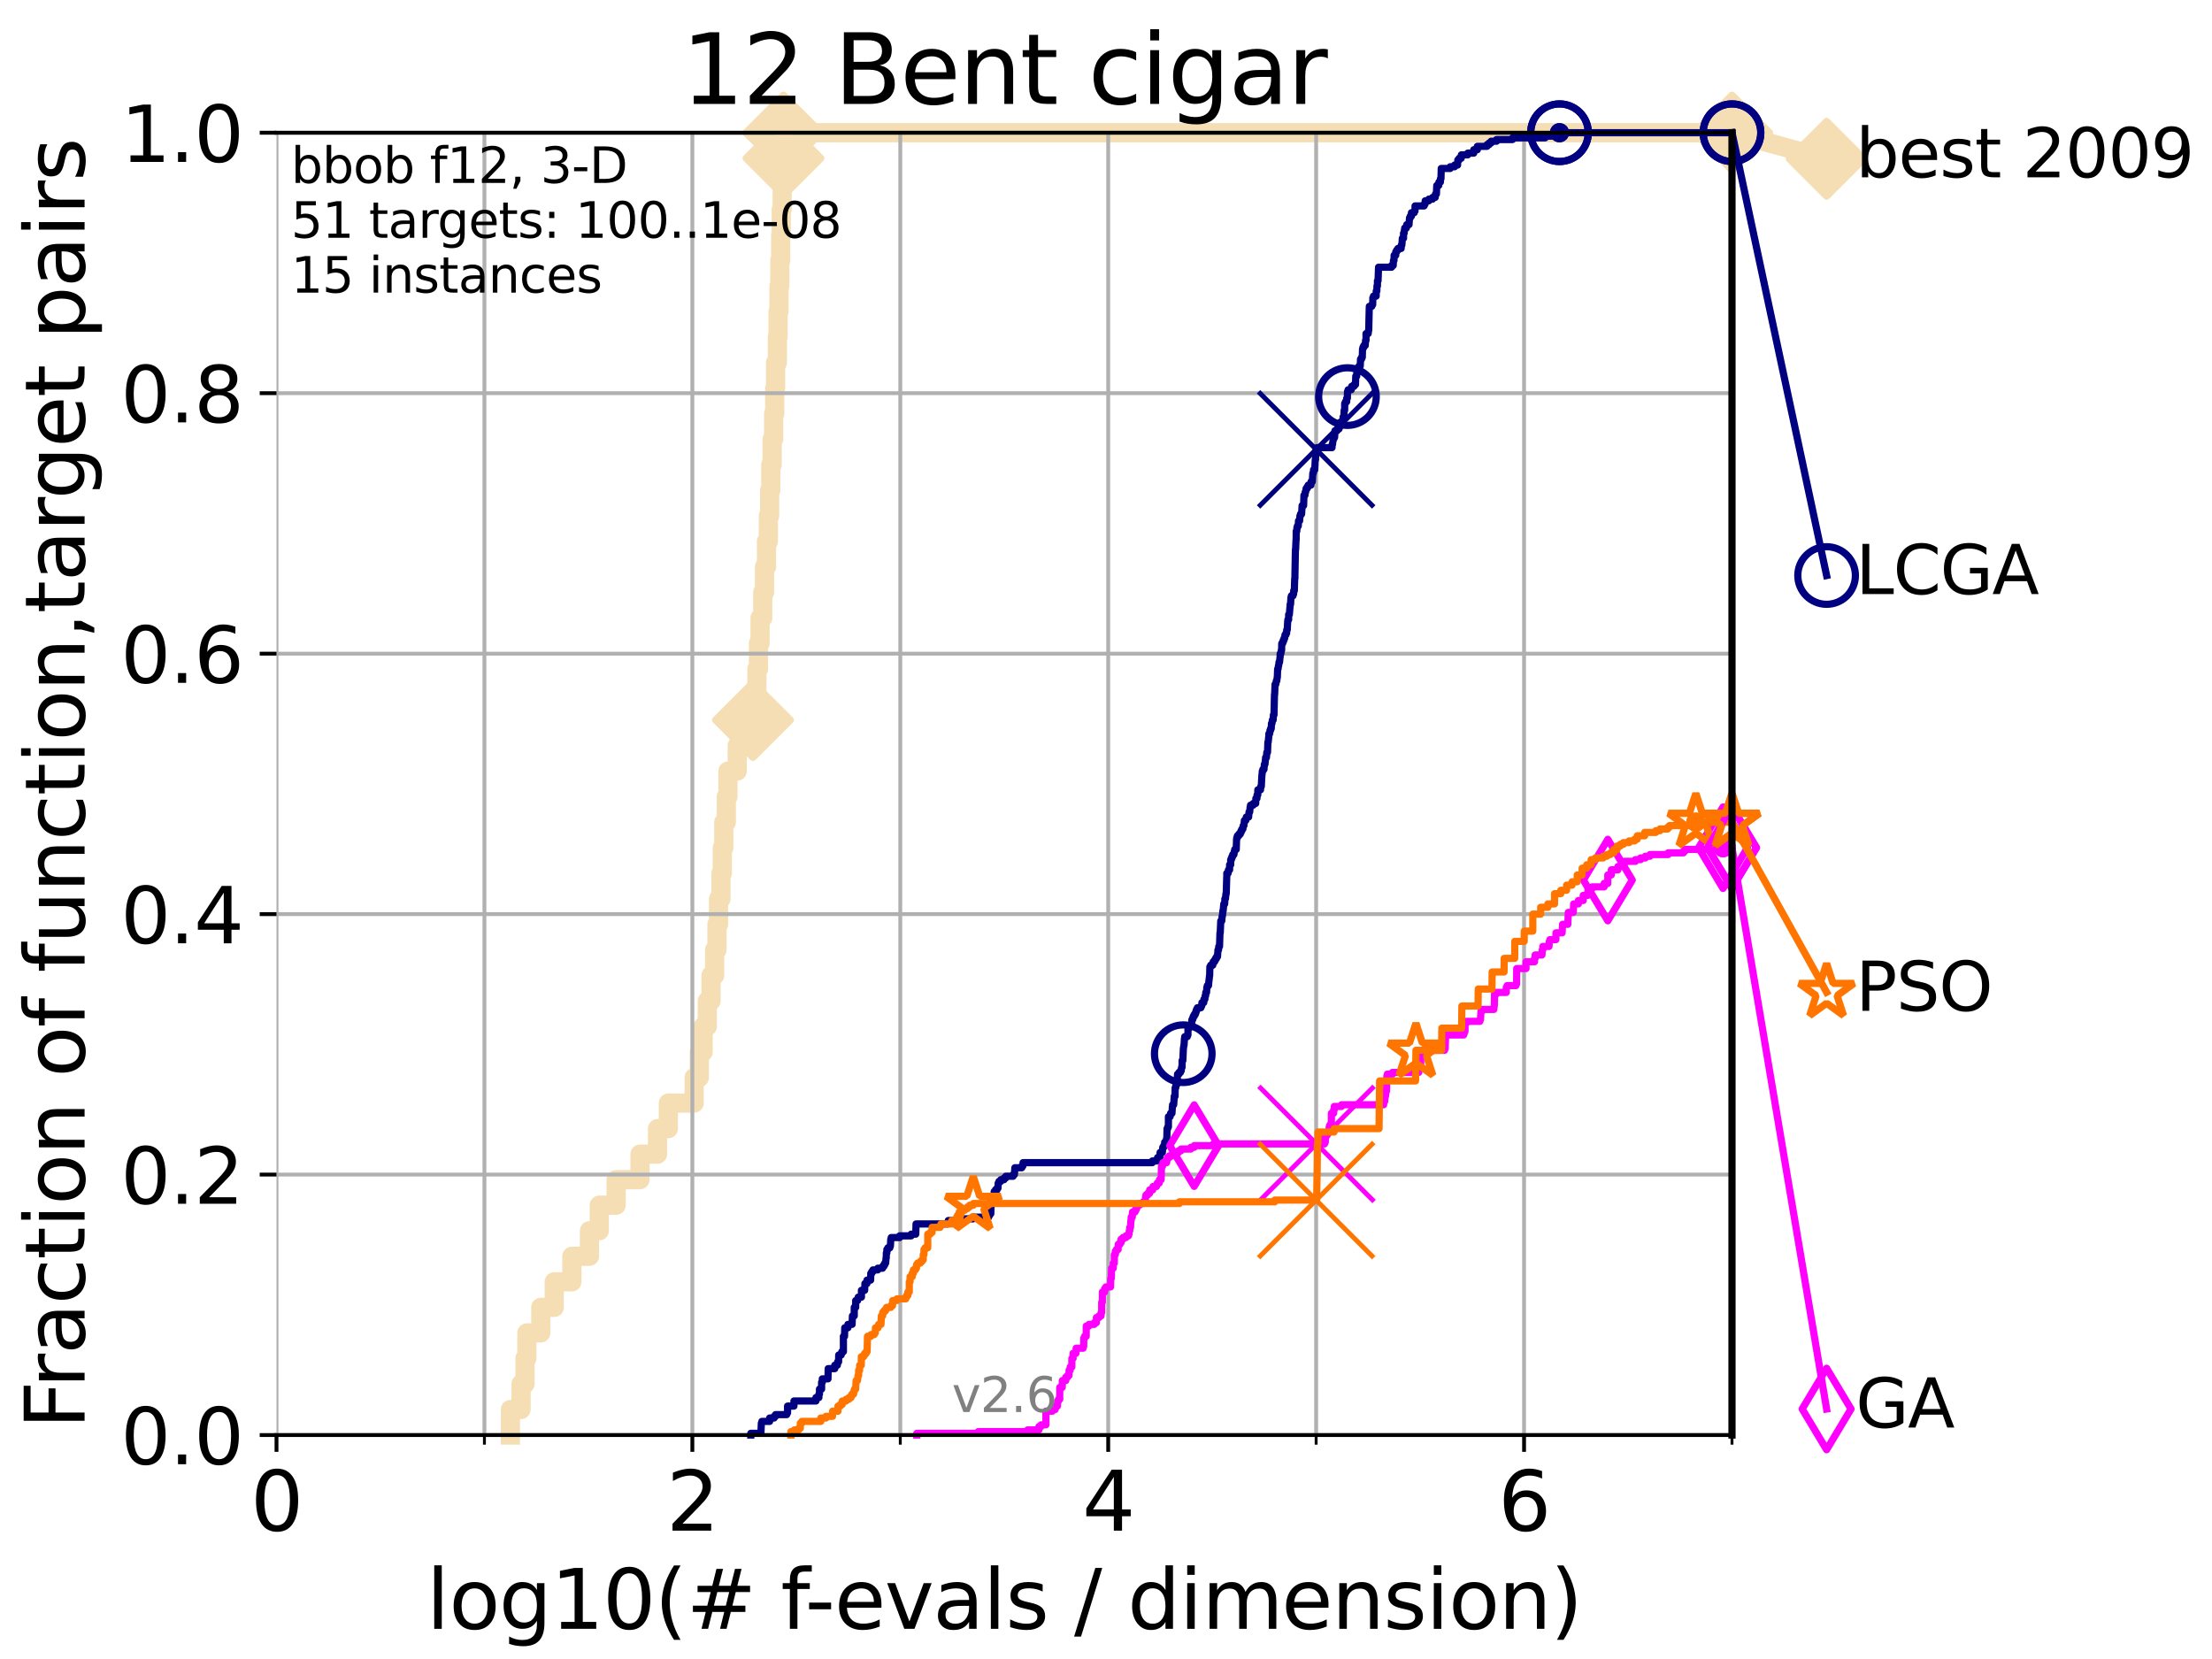 <?xml version="1.0" encoding="utf-8" standalone="no"?>
<!DOCTYPE svg PUBLIC "-//W3C//DTD SVG 1.1//EN"
  "http://www.w3.org/Graphics/SVG/1.1/DTD/svg11.dtd">
<svg xmlns:xlink="http://www.w3.org/1999/xlink" width="460.8pt" height="345.6pt" viewBox="0 0 460.8 345.6" xmlns="http://www.w3.org/2000/svg" version="1.1">
 <defs>
  <style type="text/css">*{stroke-linejoin: round; stroke-linecap: butt}</style>
 </defs>
 <g id="figure_1">
  <g id="patch_1">
   <path d="M 0 345.6 
L 460.8 345.6 
L 460.8 0 
L 0 0 
z
" style="fill: #ffffff"/>
  </g>
  <g id="axes_1">
   <g id="patch_2">
    <path d="M 57.6 298.944 
L 360.806 298.944 
L 360.806 27.648 
L 57.6 27.648 
z
" style="fill: #ffffff"/>
   </g>
   <g id="line2d_1">
    <path d="M 106.327 298.944 
L 106.327 293.624 
L 108.543 293.624 
L 108.543 288.305 
L 109.361 288.305 
L 109.361 282.985 
L 109.757 282.985 
L 109.757 277.666 
L 112.657 277.666 
L 112.657 272.346 
L 115.46 272.346 
L 115.46 267.027 
L 119.129 267.027 
L 119.129 261.707 
L 122.796 261.707 
L 122.796 256.388 
L 124.837 256.388 
L 124.837 251.068 
L 128.354 251.068 
L 128.354 245.749 
L 133.323 245.749 
L 133.323 240.429 
L 136.975 240.429 
L 136.975 235.11 
L 139.232 235.11 
L 139.232 229.79 
L 144.603 229.79 
L 144.603 224.471 
L 145.678 224.471 
L 145.678 219.151 
L 146.474 219.151 
L 146.474 213.832 
L 147.344 213.832 
L 147.344 208.512 
L 148.125 208.512 
L 148.125 203.192 
L 148.874 203.192 
L 148.874 197.873 
L 149.358 197.873 
L 149.358 192.553 
L 149.689 192.553 
L 149.689 187.234 
L 150.198 187.234 
L 150.198 181.914 
L 150.47 181.914 
L 150.47 176.595 
L 150.783 176.595 
L 150.783 171.275 
L 151.306 171.275 
L 151.306 165.956 
L 151.648 165.956 
L 151.648 160.636 
L 153.575 160.636 
L 153.575 155.317 
L 156.858 155.317 
L 156.858 149.997 
L 157.27 149.997 
L 157.27 144.678 
L 157.673 144.678 
L 157.673 139.358 
L 158.007 139.358 
L 158.007 134.039 
L 158.336 134.039 
L 158.336 128.719 
L 158.891 128.719 
L 158.891 123.4 
L 159.261 123.4 
L 159.261 118.08 
L 159.679 118.08 
L 159.679 112.76 
L 160.062 112.76 
L 160.062 107.441 
L 160.33 107.441 
L 160.33 102.121 
L 160.568 102.121 
L 160.568 96.802 
L 160.855 96.802 
L 160.855 91.482 
L 161.164 91.482 
L 161.164 86.163 
L 161.392 86.163 
L 161.392 80.843 
L 161.567 80.843 
L 161.567 75.524 
L 161.938 75.524 
L 161.938 70.204 
L 162.084 70.204 
L 162.084 64.885 
L 162.277 64.885 
L 162.277 59.565 
L 162.445 59.565 
L 162.445 54.246 
L 162.634 54.246 
L 162.634 48.926 
L 162.752 48.926 
L 162.752 43.607 
L 162.938 43.607 
L 162.938 38.287 
L 163.077 38.287 
L 163.077 32.968 
L 163.215 32.968 
L 163.215 27.648 
L 360.806 27.648 
" style="fill: none; stroke: #f5deb3; stroke-width: 4; stroke-linecap: square"/>
   </g>
   <g id="line2d_2">
    <defs>
     <path id="m2c4ac70bd3" d="M 0 7.778 
L 7.778 0 
L 0 -7.778 
L -7.778 0 
z
" style="stroke: #f5deb3; stroke-width: 1.5; stroke-linejoin: miter"/>
    </defs>
    <g>
     <use xlink:href="#m2c4ac70bd3" x="156.858" y="149.997" style="fill: #f5deb3; stroke: #f5deb3; stroke-width: 1.5; stroke-linejoin: miter"/>
     <use xlink:href="#m2c4ac70bd3" x="163.215" y="32.968" style="fill: #f5deb3; stroke: #f5deb3; stroke-width: 1.5; stroke-linejoin: miter"/>
     <use xlink:href="#m2c4ac70bd3" x="163.215" y="27.648" style="fill: #f5deb3; stroke: #f5deb3; stroke-width: 1.5; stroke-linejoin: miter"/>
     <use xlink:href="#m2c4ac70bd3" x="163.215" y="27.648" style="fill: #f5deb3; stroke: #f5deb3; stroke-width: 1.5; stroke-linejoin: miter"/>
     <use xlink:href="#m2c4ac70bd3" x="360.806" y="27.648" style="fill: #f5deb3; stroke: #f5deb3; stroke-width: 1.5; stroke-linejoin: miter"/>
    </g>
   </g>
   <g id="line2d_3">
    <path style="fill: none; stroke: #f5deb3; stroke-width: 4; stroke-linecap: square"/>
    <g/>
   </g>
   <g id="line2d_4">
    <path d="M 360.806 27.648 
L 380.515 33.074 
" style="fill: none; stroke: #f5deb3; stroke-width: 4; stroke-linecap: square"/>
    <g>
     <use xlink:href="#m2c4ac70bd3" x="360.806" y="27.648" style="fill: #f5deb3; stroke: #f5deb3; stroke-width: 1.5; stroke-linejoin: miter"/>
     <use xlink:href="#m2c4ac70bd3" x="380.515" y="33.074" style="fill: #f5deb3; stroke: #f5deb3; stroke-width: 1.5; stroke-linejoin: miter"/>
    </g>
   </g>
   <g id="matplotlib.axis_1">
    <g id="xtick_1">
     <g id="line2d_5">
      <path d="M 57.6 298.944 
L 57.6 27.648 
" clip-path="url(#p81ea6daa91)" style="fill: none; stroke: #b0b0b0; stroke-width: 0.8; stroke-linecap: square"/>
     </g>
     <g id="line2d_6">
      <defs>
       <path id="mcee64031b9" d="M 0 0 
L 0 3.5 
" style="stroke: #000000; stroke-width: 0.8"/>
      </defs>
      <g>
       <use xlink:href="#mcee64031b9" x="57.6" y="298.944" style="stroke: #000000; stroke-width: 0.8"/>
      </g>
     </g>
     <g id="text_1">
      <!-- 0 -->
      <g transform="translate(52.192 318.861)scale(0.17 -0.17)">
       <defs>
        <path id="DejaVuSans-30" d="M 2034 4250 
Q 1547 4250 1301 3770 
Q 1056 3291 1056 2328 
Q 1056 1369 1301 889 
Q 1547 409 2034 409 
Q 2525 409 2770 889 
Q 3016 1369 3016 2328 
Q 3016 3291 2770 3770 
Q 2525 4250 2034 4250 
z
M 2034 4750 
Q 2819 4750 3233 4129 
Q 3647 3509 3647 2328 
Q 3647 1150 3233 529 
Q 2819 -91 2034 -91 
Q 1250 -91 836 529 
Q 422 1150 422 2328 
Q 422 3509 836 4129 
Q 1250 4750 2034 4750 
z
" transform="scale(0.016)"/>
       </defs>
       <use xlink:href="#DejaVuSans-30"/>
      </g>
     </g>
    </g>
    <g id="xtick_2">
     <g id="line2d_7">
      <path d="M 144.23 298.944 
L 144.23 27.648 
" clip-path="url(#p81ea6daa91)" style="fill: none; stroke: #b0b0b0; stroke-width: 0.8; stroke-linecap: square"/>
     </g>
     <g id="line2d_8">
      <g>
       <use xlink:href="#mcee64031b9" x="144.23" y="298.944" style="stroke: #000000; stroke-width: 0.8"/>
      </g>
     </g>
     <g id="text_2">
      <!-- 2 -->
      <g transform="translate(138.822 318.861)scale(0.17 -0.17)">
       <defs>
        <path id="DejaVuSans-32" d="M 1228 531 
L 3431 531 
L 3431 0 
L 469 0 
L 469 531 
Q 828 903 1448 1529 
Q 2069 2156 2228 2338 
Q 2531 2678 2651 2914 
Q 2772 3150 2772 3378 
Q 2772 3750 2511 3984 
Q 2250 4219 1831 4219 
Q 1534 4219 1204 4116 
Q 875 4013 500 3803 
L 500 4441 
Q 881 4594 1212 4672 
Q 1544 4750 1819 4750 
Q 2544 4750 2975 4387 
Q 3406 4025 3406 3419 
Q 3406 3131 3298 2873 
Q 3191 2616 2906 2266 
Q 2828 2175 2409 1742 
Q 1991 1309 1228 531 
z
" transform="scale(0.016)"/>
       </defs>
       <use xlink:href="#DejaVuSans-32"/>
      </g>
     </g>
    </g>
    <g id="xtick_3">
     <g id="line2d_9">
      <path d="M 230.861 298.944 
L 230.861 27.648 
" clip-path="url(#p81ea6daa91)" style="fill: none; stroke: #b0b0b0; stroke-width: 0.8; stroke-linecap: square"/>
     </g>
     <g id="line2d_10">
      <g>
       <use xlink:href="#mcee64031b9" x="230.861" y="298.944" style="stroke: #000000; stroke-width: 0.8"/>
      </g>
     </g>
     <g id="text_3">
      <!-- 4 -->
      <g transform="translate(225.453 318.861)scale(0.17 -0.17)">
       <defs>
        <path id="DejaVuSans-34" d="M 2419 4116 
L 825 1625 
L 2419 1625 
L 2419 4116 
z
M 2253 4666 
L 3047 4666 
L 3047 1625 
L 3713 1625 
L 3713 1100 
L 3047 1100 
L 3047 0 
L 2419 0 
L 2419 1100 
L 313 1100 
L 313 1709 
L 2253 4666 
z
" transform="scale(0.016)"/>
       </defs>
       <use xlink:href="#DejaVuSans-34"/>
      </g>
     </g>
    </g>
    <g id="xtick_4">
     <g id="line2d_11">
      <path d="M 317.491 298.944 
L 317.491 27.648 
" clip-path="url(#p81ea6daa91)" style="fill: none; stroke: #b0b0b0; stroke-width: 0.8; stroke-linecap: square"/>
     </g>
     <g id="line2d_12">
      <g>
       <use xlink:href="#mcee64031b9" x="317.491" y="298.944" style="stroke: #000000; stroke-width: 0.8"/>
      </g>
     </g>
     <g id="text_4">
      <!-- 6 -->
      <g transform="translate(312.083 318.861)scale(0.17 -0.17)">
       <defs>
        <path id="DejaVuSans-36" d="M 2113 2584 
Q 1688 2584 1439 2293 
Q 1191 2003 1191 1497 
Q 1191 994 1439 701 
Q 1688 409 2113 409 
Q 2538 409 2786 701 
Q 3034 994 3034 1497 
Q 3034 2003 2786 2293 
Q 2538 2584 2113 2584 
z
M 3366 4563 
L 3366 3988 
Q 3128 4100 2886 4159 
Q 2644 4219 2406 4219 
Q 1781 4219 1451 3797 
Q 1122 3375 1075 2522 
Q 1259 2794 1537 2939 
Q 1816 3084 2150 3084 
Q 2853 3084 3261 2657 
Q 3669 2231 3669 1497 
Q 3669 778 3244 343 
Q 2819 -91 2113 -91 
Q 1303 -91 875 529 
Q 447 1150 447 2328 
Q 447 3434 972 4092 
Q 1497 4750 2381 4750 
Q 2619 4750 2861 4703 
Q 3103 4656 3366 4563 
z
" transform="scale(0.016)"/>
       </defs>
       <use xlink:href="#DejaVuSans-36"/>
      </g>
     </g>
    </g>
    <g id="xtick_5">
     <g id="line2d_13">
      <path d="M 100.915 298.944 
L 100.915 27.648 
" clip-path="url(#p81ea6daa91)" style="fill: none; stroke: #b0b0b0; stroke-width: 0.8; stroke-linecap: square"/>
     </g>
     <g id="line2d_14">
      <defs>
       <path id="m7eb4f02257" d="M 0 0 
L 0 2 
" style="stroke: #000000; stroke-width: 0.6"/>
      </defs>
      <g>
       <use xlink:href="#m7eb4f02257" x="100.915" y="298.944" style="stroke: #000000; stroke-width: 0.6"/>
      </g>
     </g>
    </g>
    <g id="xtick_6">
     <g id="line2d_15">
      <path d="M 187.546 298.944 
L 187.546 27.648 
" clip-path="url(#p81ea6daa91)" style="fill: none; stroke: #b0b0b0; stroke-width: 0.8; stroke-linecap: square"/>
     </g>
     <g id="line2d_16">
      <g>
       <use xlink:href="#m7eb4f02257" x="187.546" y="298.944" style="stroke: #000000; stroke-width: 0.6"/>
      </g>
     </g>
    </g>
    <g id="xtick_7">
     <g id="line2d_17">
      <path d="M 274.176 298.944 
L 274.176 27.648 
" clip-path="url(#p81ea6daa91)" style="fill: none; stroke: #b0b0b0; stroke-width: 0.8; stroke-linecap: square"/>
     </g>
     <g id="line2d_18">
      <g>
       <use xlink:href="#m7eb4f02257" x="274.176" y="298.944" style="stroke: #000000; stroke-width: 0.6"/>
      </g>
     </g>
    </g>
    <g id="xtick_8">
     <g id="line2d_19">
      <path d="M 360.806 298.944 
L 360.806 27.648 
" clip-path="url(#p81ea6daa91)" style="fill: none; stroke: #b0b0b0; stroke-width: 0.8; stroke-linecap: square"/>
     </g>
     <g id="line2d_20">
      <g>
       <use xlink:href="#m7eb4f02257" x="360.806" y="298.944" style="stroke: #000000; stroke-width: 0.6"/>
      </g>
     </g>
    </g>
    <g id="text_5">
     <!-- log10(# f-evals / dimension) -->
     <g transform="translate(88.823 339.314)scale(0.17 -0.17)">
      <defs>
       <path id="DejaVuSans-6c" d="M 603 4863 
L 1178 4863 
L 1178 0 
L 603 0 
L 603 4863 
z
" transform="scale(0.016)"/>
       <path id="DejaVuSans-6f" d="M 1959 3097 
Q 1497 3097 1228 2736 
Q 959 2375 959 1747 
Q 959 1119 1226 758 
Q 1494 397 1959 397 
Q 2419 397 2687 759 
Q 2956 1122 2956 1747 
Q 2956 2369 2687 2733 
Q 2419 3097 1959 3097 
z
M 1959 3584 
Q 2709 3584 3137 3096 
Q 3566 2609 3566 1747 
Q 3566 888 3137 398 
Q 2709 -91 1959 -91 
Q 1206 -91 779 398 
Q 353 888 353 1747 
Q 353 2609 779 3096 
Q 1206 3584 1959 3584 
z
" transform="scale(0.016)"/>
       <path id="DejaVuSans-67" d="M 2906 1791 
Q 2906 2416 2648 2759 
Q 2391 3103 1925 3103 
Q 1463 3103 1205 2759 
Q 947 2416 947 1791 
Q 947 1169 1205 825 
Q 1463 481 1925 481 
Q 2391 481 2648 825 
Q 2906 1169 2906 1791 
z
M 3481 434 
Q 3481 -459 3084 -895 
Q 2688 -1331 1869 -1331 
Q 1566 -1331 1297 -1286 
Q 1028 -1241 775 -1147 
L 775 -588 
Q 1028 -725 1275 -790 
Q 1522 -856 1778 -856 
Q 2344 -856 2625 -561 
Q 2906 -266 2906 331 
L 2906 616 
Q 2728 306 2450 153 
Q 2172 0 1784 0 
Q 1141 0 747 490 
Q 353 981 353 1791 
Q 353 2603 747 3093 
Q 1141 3584 1784 3584 
Q 2172 3584 2450 3431 
Q 2728 3278 2906 2969 
L 2906 3500 
L 3481 3500 
L 3481 434 
z
" transform="scale(0.016)"/>
       <path id="DejaVuSans-31" d="M 794 531 
L 1825 531 
L 1825 4091 
L 703 3866 
L 703 4441 
L 1819 4666 
L 2450 4666 
L 2450 531 
L 3481 531 
L 3481 0 
L 794 0 
L 794 531 
z
" transform="scale(0.016)"/>
       <path id="DejaVuSans-28" d="M 1984 4856 
Q 1566 4138 1362 3434 
Q 1159 2731 1159 2009 
Q 1159 1288 1364 580 
Q 1569 -128 1984 -844 
L 1484 -844 
Q 1016 -109 783 600 
Q 550 1309 550 2009 
Q 550 2706 781 3412 
Q 1013 4119 1484 4856 
L 1984 4856 
z
" transform="scale(0.016)"/>
       <path id="DejaVuSans-23" d="M 3272 2816 
L 2363 2816 
L 2100 1772 
L 3016 1772 
L 3272 2816 
z
M 2803 4594 
L 2478 3297 
L 3391 3297 
L 3719 4594 
L 4219 4594 
L 3897 3297 
L 4872 3297 
L 4872 2816 
L 3775 2816 
L 3519 1772 
L 4513 1772 
L 4513 1294 
L 3397 1294 
L 3072 0 
L 2572 0 
L 2894 1294 
L 1978 1294 
L 1656 0 
L 1153 0 
L 1478 1294 
L 494 1294 
L 494 1772 
L 1594 1772 
L 1856 2816 
L 850 2816 
L 850 3297 
L 1978 3297 
L 2297 4594 
L 2803 4594 
z
" transform="scale(0.016)"/>
       <path id="DejaVuSans-20" transform="scale(0.016)"/>
       <path id="DejaVuSans-66" d="M 2375 4863 
L 2375 4384 
L 1825 4384 
Q 1516 4384 1395 4259 
Q 1275 4134 1275 3809 
L 1275 3500 
L 2222 3500 
L 2222 3053 
L 1275 3053 
L 1275 0 
L 697 0 
L 697 3053 
L 147 3053 
L 147 3500 
L 697 3500 
L 697 3744 
Q 697 4328 969 4595 
Q 1241 4863 1831 4863 
L 2375 4863 
z
" transform="scale(0.016)"/>
       <path id="DejaVuSans-2d" d="M 313 2009 
L 1997 2009 
L 1997 1497 
L 313 1497 
L 313 2009 
z
" transform="scale(0.016)"/>
       <path id="DejaVuSans-65" d="M 3597 1894 
L 3597 1613 
L 953 1613 
Q 991 1019 1311 708 
Q 1631 397 2203 397 
Q 2534 397 2845 478 
Q 3156 559 3463 722 
L 3463 178 
Q 3153 47 2828 -22 
Q 2503 -91 2169 -91 
Q 1331 -91 842 396 
Q 353 884 353 1716 
Q 353 2575 817 3079 
Q 1281 3584 2069 3584 
Q 2775 3584 3186 3129 
Q 3597 2675 3597 1894 
z
M 3022 2063 
Q 3016 2534 2758 2815 
Q 2500 3097 2075 3097 
Q 1594 3097 1305 2825 
Q 1016 2553 972 2059 
L 3022 2063 
z
" transform="scale(0.016)"/>
       <path id="DejaVuSans-76" d="M 191 3500 
L 800 3500 
L 1894 563 
L 2988 3500 
L 3597 3500 
L 2284 0 
L 1503 0 
L 191 3500 
z
" transform="scale(0.016)"/>
       <path id="DejaVuSans-61" d="M 2194 1759 
Q 1497 1759 1228 1600 
Q 959 1441 959 1056 
Q 959 750 1161 570 
Q 1363 391 1709 391 
Q 2188 391 2477 730 
Q 2766 1069 2766 1631 
L 2766 1759 
L 2194 1759 
z
M 3341 1997 
L 3341 0 
L 2766 0 
L 2766 531 
Q 2569 213 2275 61 
Q 1981 -91 1556 -91 
Q 1019 -91 701 211 
Q 384 513 384 1019 
Q 384 1609 779 1909 
Q 1175 2209 1959 2209 
L 2766 2209 
L 2766 2266 
Q 2766 2663 2505 2880 
Q 2244 3097 1772 3097 
Q 1472 3097 1187 3025 
Q 903 2953 641 2809 
L 641 3341 
Q 956 3463 1253 3523 
Q 1550 3584 1831 3584 
Q 2591 3584 2966 3190 
Q 3341 2797 3341 1997 
z
" transform="scale(0.016)"/>
       <path id="DejaVuSans-73" d="M 2834 3397 
L 2834 2853 
Q 2591 2978 2328 3040 
Q 2066 3103 1784 3103 
Q 1356 3103 1142 2972 
Q 928 2841 928 2578 
Q 928 2378 1081 2264 
Q 1234 2150 1697 2047 
L 1894 2003 
Q 2506 1872 2764 1633 
Q 3022 1394 3022 966 
Q 3022 478 2636 193 
Q 2250 -91 1575 -91 
Q 1294 -91 989 -36 
Q 684 19 347 128 
L 347 722 
Q 666 556 975 473 
Q 1284 391 1588 391 
Q 1994 391 2212 530 
Q 2431 669 2431 922 
Q 2431 1156 2273 1281 
Q 2116 1406 1581 1522 
L 1381 1569 
Q 847 1681 609 1914 
Q 372 2147 372 2553 
Q 372 3047 722 3315 
Q 1072 3584 1716 3584 
Q 2034 3584 2315 3537 
Q 2597 3491 2834 3397 
z
" transform="scale(0.016)"/>
       <path id="DejaVuSans-2f" d="M 1625 4666 
L 2156 4666 
L 531 -594 
L 0 -594 
L 1625 4666 
z
" transform="scale(0.016)"/>
       <path id="DejaVuSans-64" d="M 2906 2969 
L 2906 4863 
L 3481 4863 
L 3481 0 
L 2906 0 
L 2906 525 
Q 2725 213 2448 61 
Q 2172 -91 1784 -91 
Q 1150 -91 751 415 
Q 353 922 353 1747 
Q 353 2572 751 3078 
Q 1150 3584 1784 3584 
Q 2172 3584 2448 3432 
Q 2725 3281 2906 2969 
z
M 947 1747 
Q 947 1113 1208 752 
Q 1469 391 1925 391 
Q 2381 391 2643 752 
Q 2906 1113 2906 1747 
Q 2906 2381 2643 2742 
Q 2381 3103 1925 3103 
Q 1469 3103 1208 2742 
Q 947 2381 947 1747 
z
" transform="scale(0.016)"/>
       <path id="DejaVuSans-69" d="M 603 3500 
L 1178 3500 
L 1178 0 
L 603 0 
L 603 3500 
z
M 603 4863 
L 1178 4863 
L 1178 4134 
L 603 4134 
L 603 4863 
z
" transform="scale(0.016)"/>
       <path id="DejaVuSans-6d" d="M 3328 2828 
Q 3544 3216 3844 3400 
Q 4144 3584 4550 3584 
Q 5097 3584 5394 3201 
Q 5691 2819 5691 2113 
L 5691 0 
L 5113 0 
L 5113 2094 
Q 5113 2597 4934 2840 
Q 4756 3084 4391 3084 
Q 3944 3084 3684 2787 
Q 3425 2491 3425 1978 
L 3425 0 
L 2847 0 
L 2847 2094 
Q 2847 2600 2669 2842 
Q 2491 3084 2119 3084 
Q 1678 3084 1418 2786 
Q 1159 2488 1159 1978 
L 1159 0 
L 581 0 
L 581 3500 
L 1159 3500 
L 1159 2956 
Q 1356 3278 1631 3431 
Q 1906 3584 2284 3584 
Q 2666 3584 2933 3390 
Q 3200 3197 3328 2828 
z
" transform="scale(0.016)"/>
       <path id="DejaVuSans-6e" d="M 3513 2113 
L 3513 0 
L 2938 0 
L 2938 2094 
Q 2938 2591 2744 2837 
Q 2550 3084 2163 3084 
Q 1697 3084 1428 2787 
Q 1159 2491 1159 1978 
L 1159 0 
L 581 0 
L 581 3500 
L 1159 3500 
L 1159 2956 
Q 1366 3272 1645 3428 
Q 1925 3584 2291 3584 
Q 2894 3584 3203 3211 
Q 3513 2838 3513 2113 
z
" transform="scale(0.016)"/>
       <path id="DejaVuSans-29" d="M 513 4856 
L 1013 4856 
Q 1481 4119 1714 3412 
Q 1947 2706 1947 2009 
Q 1947 1309 1714 600 
Q 1481 -109 1013 -844 
L 513 -844 
Q 928 -128 1133 580 
Q 1338 1288 1338 2009 
Q 1338 2731 1133 3434 
Q 928 4138 513 4856 
z
" transform="scale(0.016)"/>
      </defs>
      <use xlink:href="#DejaVuSans-6c"/>
      <use xlink:href="#DejaVuSans-6f" x="27.783"/>
      <use xlink:href="#DejaVuSans-67" x="88.965"/>
      <use xlink:href="#DejaVuSans-31" x="152.441"/>
      <use xlink:href="#DejaVuSans-30" x="216.064"/>
      <use xlink:href="#DejaVuSans-28" x="279.688"/>
      <use xlink:href="#DejaVuSans-23" x="318.701"/>
      <use xlink:href="#DejaVuSans-20" x="402.49"/>
      <use xlink:href="#DejaVuSans-66" x="434.277"/>
      <use xlink:href="#DejaVuSans-2d" x="463.982"/>
      <use xlink:href="#DejaVuSans-65" x="500.066"/>
      <use xlink:href="#DejaVuSans-76" x="561.59"/>
      <use xlink:href="#DejaVuSans-61" x="620.77"/>
      <use xlink:href="#DejaVuSans-6c" x="682.049"/>
      <use xlink:href="#DejaVuSans-73" x="709.832"/>
      <use xlink:href="#DejaVuSans-20" x="761.932"/>
      <use xlink:href="#DejaVuSans-2f" x="793.719"/>
      <use xlink:href="#DejaVuSans-20" x="827.41"/>
      <use xlink:href="#DejaVuSans-64" x="859.197"/>
      <use xlink:href="#DejaVuSans-69" x="922.674"/>
      <use xlink:href="#DejaVuSans-6d" x="950.457"/>
      <use xlink:href="#DejaVuSans-65" x="1047.869"/>
      <use xlink:href="#DejaVuSans-6e" x="1109.393"/>
      <use xlink:href="#DejaVuSans-73" x="1172.771"/>
      <use xlink:href="#DejaVuSans-69" x="1224.871"/>
      <use xlink:href="#DejaVuSans-6f" x="1252.654"/>
      <use xlink:href="#DejaVuSans-6e" x="1313.836"/>
      <use xlink:href="#DejaVuSans-29" x="1377.215"/>
     </g>
    </g>
   </g>
   <g id="matplotlib.axis_2">
    <g id="ytick_1">
     <g id="line2d_21">
      <path d="M 57.6 298.944 
L 360.806 298.944 
" clip-path="url(#p81ea6daa91)" style="fill: none; stroke: #b0b0b0; stroke-width: 0.8; stroke-linecap: square"/>
     </g>
     <g id="line2d_22">
      <defs>
       <path id="md9220a139e" d="M 0 0 
L -3.5 0 
" style="stroke: #000000; stroke-width: 0.8"/>
      </defs>
      <g>
       <use xlink:href="#md9220a139e" x="57.6" y="298.944" style="stroke: #000000; stroke-width: 0.8"/>
      </g>
     </g>
     <g id="text_6">
      <!-- 0.0 -->
      <g transform="translate(25.155 305.023)scale(0.16 -0.16)">
       <defs>
        <path id="DejaVuSans-2e" d="M 684 794 
L 1344 794 
L 1344 0 
L 684 0 
L 684 794 
z
" transform="scale(0.016)"/>
       </defs>
       <use xlink:href="#DejaVuSans-30"/>
       <use xlink:href="#DejaVuSans-2e" x="63.623"/>
       <use xlink:href="#DejaVuSans-30" x="95.41"/>
      </g>
     </g>
    </g>
    <g id="ytick_2">
     <g id="line2d_23">
      <path d="M 57.6 244.685 
L 360.806 244.685 
" clip-path="url(#p81ea6daa91)" style="fill: none; stroke: #b0b0b0; stroke-width: 0.8; stroke-linecap: square"/>
     </g>
     <g id="line2d_24">
      <g>
       <use xlink:href="#md9220a139e" x="57.6" y="244.685" style="stroke: #000000; stroke-width: 0.8"/>
      </g>
     </g>
     <g id="text_7">
      <!-- 0.2 -->
      <g transform="translate(25.155 250.764)scale(0.16 -0.16)">
       <use xlink:href="#DejaVuSans-30"/>
       <use xlink:href="#DejaVuSans-2e" x="63.623"/>
       <use xlink:href="#DejaVuSans-32" x="95.41"/>
      </g>
     </g>
    </g>
    <g id="ytick_3">
     <g id="line2d_25">
      <path d="M 57.6 190.426 
L 360.806 190.426 
" clip-path="url(#p81ea6daa91)" style="fill: none; stroke: #b0b0b0; stroke-width: 0.8; stroke-linecap: square"/>
     </g>
     <g id="line2d_26">
      <g>
       <use xlink:href="#md9220a139e" x="57.6" y="190.426" style="stroke: #000000; stroke-width: 0.8"/>
      </g>
     </g>
     <g id="text_8">
      <!-- 0.4 -->
      <g transform="translate(25.155 196.504)scale(0.16 -0.16)">
       <use xlink:href="#DejaVuSans-30"/>
       <use xlink:href="#DejaVuSans-2e" x="63.623"/>
       <use xlink:href="#DejaVuSans-34" x="95.41"/>
      </g>
     </g>
    </g>
    <g id="ytick_4">
     <g id="line2d_27">
      <path d="M 57.6 136.166 
L 360.806 136.166 
" clip-path="url(#p81ea6daa91)" style="fill: none; stroke: #b0b0b0; stroke-width: 0.8; stroke-linecap: square"/>
     </g>
     <g id="line2d_28">
      <g>
       <use xlink:href="#md9220a139e" x="57.6" y="136.166" style="stroke: #000000; stroke-width: 0.8"/>
      </g>
     </g>
     <g id="text_9">
      <!-- 0.6 -->
      <g transform="translate(25.155 142.245)scale(0.16 -0.16)">
       <use xlink:href="#DejaVuSans-30"/>
       <use xlink:href="#DejaVuSans-2e" x="63.623"/>
       <use xlink:href="#DejaVuSans-36" x="95.41"/>
      </g>
     </g>
    </g>
    <g id="ytick_5">
     <g id="line2d_29">
      <path d="M 57.6 81.907 
L 360.806 81.907 
" clip-path="url(#p81ea6daa91)" style="fill: none; stroke: #b0b0b0; stroke-width: 0.8; stroke-linecap: square"/>
     </g>
     <g id="line2d_30">
      <g>
       <use xlink:href="#md9220a139e" x="57.6" y="81.907" style="stroke: #000000; stroke-width: 0.8"/>
      </g>
     </g>
     <g id="text_10">
      <!-- 0.8 -->
      <g transform="translate(25.155 87.986)scale(0.16 -0.16)">
       <defs>
        <path id="DejaVuSans-38" d="M 2034 2216 
Q 1584 2216 1326 1975 
Q 1069 1734 1069 1313 
Q 1069 891 1326 650 
Q 1584 409 2034 409 
Q 2484 409 2743 651 
Q 3003 894 3003 1313 
Q 3003 1734 2745 1975 
Q 2488 2216 2034 2216 
z
M 1403 2484 
Q 997 2584 770 2862 
Q 544 3141 544 3541 
Q 544 4100 942 4425 
Q 1341 4750 2034 4750 
Q 2731 4750 3128 4425 
Q 3525 4100 3525 3541 
Q 3525 3141 3298 2862 
Q 3072 2584 2669 2484 
Q 3125 2378 3379 2068 
Q 3634 1759 3634 1313 
Q 3634 634 3220 271 
Q 2806 -91 2034 -91 
Q 1263 -91 848 271 
Q 434 634 434 1313 
Q 434 1759 690 2068 
Q 947 2378 1403 2484 
z
M 1172 3481 
Q 1172 3119 1398 2916 
Q 1625 2713 2034 2713 
Q 2441 2713 2670 2916 
Q 2900 3119 2900 3481 
Q 2900 3844 2670 4047 
Q 2441 4250 2034 4250 
Q 1625 4250 1398 4047 
Q 1172 3844 1172 3481 
z
" transform="scale(0.016)"/>
       </defs>
       <use xlink:href="#DejaVuSans-30"/>
       <use xlink:href="#DejaVuSans-2e" x="63.623"/>
       <use xlink:href="#DejaVuSans-38" x="95.41"/>
      </g>
     </g>
    </g>
    <g id="ytick_6">
     <g id="line2d_31">
      <path d="M 57.6 27.648 
L 360.806 27.648 
" clip-path="url(#p81ea6daa91)" style="fill: none; stroke: #b0b0b0; stroke-width: 0.8; stroke-linecap: square"/>
     </g>
     <g id="line2d_32">
      <g>
       <use xlink:href="#md9220a139e" x="57.6" y="27.648" style="stroke: #000000; stroke-width: 0.8"/>
      </g>
     </g>
     <g id="text_11">
      <!-- 1.0 -->
      <g transform="translate(25.155 33.727)scale(0.16 -0.16)">
       <use xlink:href="#DejaVuSans-31"/>
       <use xlink:href="#DejaVuSans-2e" x="63.623"/>
       <use xlink:href="#DejaVuSans-30" x="95.41"/>
      </g>
     </g>
    </g>
    <g id="text_12">
     <!-- Fraction of function,target pairs -->
     <g transform="translate(17.62 297.681)rotate(-90)scale(0.17 -0.17)">
      <defs>
       <path id="DejaVuSans-46" d="M 628 4666 
L 3309 4666 
L 3309 4134 
L 1259 4134 
L 1259 2759 
L 3109 2759 
L 3109 2228 
L 1259 2228 
L 1259 0 
L 628 0 
L 628 4666 
z
" transform="scale(0.016)"/>
       <path id="DejaVuSans-72" d="M 2631 2963 
Q 2534 3019 2420 3045 
Q 2306 3072 2169 3072 
Q 1681 3072 1420 2755 
Q 1159 2438 1159 1844 
L 1159 0 
L 581 0 
L 581 3500 
L 1159 3500 
L 1159 2956 
Q 1341 3275 1631 3429 
Q 1922 3584 2338 3584 
Q 2397 3584 2469 3576 
Q 2541 3569 2628 3553 
L 2631 2963 
z
" transform="scale(0.016)"/>
       <path id="DejaVuSans-63" d="M 3122 3366 
L 3122 2828 
Q 2878 2963 2633 3030 
Q 2388 3097 2138 3097 
Q 1578 3097 1268 2742 
Q 959 2388 959 1747 
Q 959 1106 1268 751 
Q 1578 397 2138 397 
Q 2388 397 2633 464 
Q 2878 531 3122 666 
L 3122 134 
Q 2881 22 2623 -34 
Q 2366 -91 2075 -91 
Q 1284 -91 818 406 
Q 353 903 353 1747 
Q 353 2603 823 3093 
Q 1294 3584 2113 3584 
Q 2378 3584 2631 3529 
Q 2884 3475 3122 3366 
z
" transform="scale(0.016)"/>
       <path id="DejaVuSans-74" d="M 1172 4494 
L 1172 3500 
L 2356 3500 
L 2356 3053 
L 1172 3053 
L 1172 1153 
Q 1172 725 1289 603 
Q 1406 481 1766 481 
L 2356 481 
L 2356 0 
L 1766 0 
Q 1100 0 847 248 
Q 594 497 594 1153 
L 594 3053 
L 172 3053 
L 172 3500 
L 594 3500 
L 594 4494 
L 1172 4494 
z
" transform="scale(0.016)"/>
       <path id="DejaVuSans-75" d="M 544 1381 
L 544 3500 
L 1119 3500 
L 1119 1403 
Q 1119 906 1312 657 
Q 1506 409 1894 409 
Q 2359 409 2629 706 
Q 2900 1003 2900 1516 
L 2900 3500 
L 3475 3500 
L 3475 0 
L 2900 0 
L 2900 538 
Q 2691 219 2414 64 
Q 2138 -91 1772 -91 
Q 1169 -91 856 284 
Q 544 659 544 1381 
z
M 1991 3584 
L 1991 3584 
z
" transform="scale(0.016)"/>
       <path id="DejaVuSans-2c" d="M 750 794 
L 1409 794 
L 1409 256 
L 897 -744 
L 494 -744 
L 750 256 
L 750 794 
z
" transform="scale(0.016)"/>
       <path id="DejaVuSans-70" d="M 1159 525 
L 1159 -1331 
L 581 -1331 
L 581 3500 
L 1159 3500 
L 1159 2969 
Q 1341 3281 1617 3432 
Q 1894 3584 2278 3584 
Q 2916 3584 3314 3078 
Q 3713 2572 3713 1747 
Q 3713 922 3314 415 
Q 2916 -91 2278 -91 
Q 1894 -91 1617 61 
Q 1341 213 1159 525 
z
M 3116 1747 
Q 3116 2381 2855 2742 
Q 2594 3103 2138 3103 
Q 1681 3103 1420 2742 
Q 1159 2381 1159 1747 
Q 1159 1113 1420 752 
Q 1681 391 2138 391 
Q 2594 391 2855 752 
Q 3116 1113 3116 1747 
z
" transform="scale(0.016)"/>
      </defs>
      <use xlink:href="#DejaVuSans-46"/>
      <use xlink:href="#DejaVuSans-72" x="50.27"/>
      <use xlink:href="#DejaVuSans-61" x="91.383"/>
      <use xlink:href="#DejaVuSans-63" x="152.662"/>
      <use xlink:href="#DejaVuSans-74" x="207.643"/>
      <use xlink:href="#DejaVuSans-69" x="246.852"/>
      <use xlink:href="#DejaVuSans-6f" x="274.635"/>
      <use xlink:href="#DejaVuSans-6e" x="335.816"/>
      <use xlink:href="#DejaVuSans-20" x="399.195"/>
      <use xlink:href="#DejaVuSans-6f" x="430.982"/>
      <use xlink:href="#DejaVuSans-66" x="492.164"/>
      <use xlink:href="#DejaVuSans-20" x="527.369"/>
      <use xlink:href="#DejaVuSans-66" x="559.156"/>
      <use xlink:href="#DejaVuSans-75" x="594.361"/>
      <use xlink:href="#DejaVuSans-6e" x="657.74"/>
      <use xlink:href="#DejaVuSans-63" x="721.119"/>
      <use xlink:href="#DejaVuSans-74" x="776.1"/>
      <use xlink:href="#DejaVuSans-69" x="815.309"/>
      <use xlink:href="#DejaVuSans-6f" x="843.092"/>
      <use xlink:href="#DejaVuSans-6e" x="904.273"/>
      <use xlink:href="#DejaVuSans-2c" x="967.652"/>
      <use xlink:href="#DejaVuSans-74" x="999.439"/>
      <use xlink:href="#DejaVuSans-61" x="1038.648"/>
      <use xlink:href="#DejaVuSans-72" x="1099.928"/>
      <use xlink:href="#DejaVuSans-67" x="1139.291"/>
      <use xlink:href="#DejaVuSans-65" x="1202.768"/>
      <use xlink:href="#DejaVuSans-74" x="1264.291"/>
      <use xlink:href="#DejaVuSans-20" x="1303.5"/>
      <use xlink:href="#DejaVuSans-70" x="1335.287"/>
      <use xlink:href="#DejaVuSans-61" x="1398.764"/>
      <use xlink:href="#DejaVuSans-69" x="1460.043"/>
      <use xlink:href="#DejaVuSans-72" x="1487.826"/>
      <use xlink:href="#DejaVuSans-73" x="1528.939"/>
     </g>
    </g>
   </g>
   <g id="line2d_33">
    <defs>
     <path id="m0c229218be" d="M 0 1.5 
C 0.398 1.5 0.779 1.342 1.061 1.061 
C 1.342 0.779 1.5 0.398 1.5 0 
C 1.5 -0.398 1.342 -0.779 1.061 -1.061 
C 0.779 -1.342 0.398 -1.5 0 -1.5 
C -0.398 -1.5 -0.779 -1.342 -1.061 -1.061 
C -1.342 -0.779 -1.5 -0.398 -1.5 0 
C -1.5 0.398 -1.342 0.779 -1.061 1.061 
C -0.779 1.342 -0.398 1.5 0 1.5 
z
" style="stroke: #f5deb3"/>
    </defs>
    <g>
     <use xlink:href="#m0c229218be" x="163.215" y="27.648" style="fill: #f5deb3; stroke: #f5deb3"/>
     <use xlink:href="#m0c229218be" x="163.215" y="27.648" style="fill: #f5deb3; stroke: #f5deb3"/>
    </g>
   </g>
   <g id="line2d_34">
    <defs>
     <path id="m97c876a7e7" d="M 0 1.5 
C 0.398 1.5 0.779 1.342 1.061 1.061 
C 1.342 0.779 1.5 0.398 1.5 0 
C 1.5 -0.398 1.342 -0.779 1.061 -1.061 
C 0.779 -1.342 0.398 -1.5 0 -1.5 
C -0.398 -1.5 -0.779 -1.342 -1.061 -1.061 
C -1.342 -0.779 -1.5 -0.398 -1.5 0 
C -1.5 0.398 -1.342 0.779 -1.061 1.061 
C -0.779 1.342 -0.398 1.5 0 1.5 
z
" style="stroke: #000080"/>
    </defs>
    <g>
     <use xlink:href="#m97c876a7e7" x="324.869" y="27.648" style="fill: #000080; stroke: #000080"/>
     <use xlink:href="#m97c876a7e7" x="324.869" y="27.648" style="fill: #000080; stroke: #000080"/>
    </g>
   </g>
   <g id="line2d_35">
    <path d="M 156.403 298.944 
L 156.403 298.589 
L 158.513 298.589 
L 158.601 296.462 
L 158.717 296.462 
L 158.717 296.107 
L 160.33 296.107 
L 160.33 295.398 
L 161.266 295.398 
L 161.266 295.043 
L 161.567 295.043 
L 161.567 294.688 
L 163.888 294.688 
L 163.888 294.334 
L 164.064 294.334 
L 164.064 292.915 
L 165.392 292.915 
L 165.392 291.851 
L 169.977 291.851 
L 169.977 291.142 
L 170.589 291.142 
L 170.589 290.433 
L 170.712 290.433 
L 170.712 289.369 
L 171.152 289.369 
L 171.152 287.95 
L 171.301 287.95 
L 171.301 287.241 
L 172.483 287.241 
L 172.524 285.113 
L 173.895 285.113 
L 173.895 284.404 
L 174.431 284.404 
L 174.494 283.695 
L 174.694 283.695 
L 174.718 282.276 
L 175.232 282.276 
L 175.232 281.922 
L 175.376 281.922 
L 175.376 281.567 
L 175.697 281.567 
L 175.697 278.375 
L 175.931 278.375 
L 175.977 276.602 
L 176.638 276.602 
L 176.638 275.893 
L 177.503 275.893 
L 177.577 274.12 
L 177.957 274.12 
L 177.957 272.346 
L 178.257 272.346 
L 178.257 270.928 
L 178.664 270.928 
L 178.664 270.573 
L 178.784 270.573 
L 178.784 270.219 
L 179.452 270.219 
L 179.452 268.8 
L 180.124 268.8 
L 180.18 267.381 
L 180.602 267.381 
L 180.611 266.672 
L 181.366 266.672 
L 181.401 265.254 
L 181.608 265.254 
L 181.608 264.899 
L 181.847 264.899 
L 181.847 264.544 
L 182.856 264.544 
L 182.856 264.19 
L 183.851 264.19 
L 183.851 263.835 
L 184.116 263.835 
L 184.116 263.48 
L 184.318 263.48 
L 184.318 263.126 
L 184.496 263.126 
L 184.584 262.062 
L 184.621 262.062 
L 184.643 260.998 
L 184.752 260.998 
L 184.752 260.289 
L 184.969 260.289 
L 184.969 259.934 
L 185.375 259.934 
L 185.375 259.579 
L 185.487 259.579 
L 185.564 258.161 
L 185.654 258.161 
L 185.654 257.806 
L 187.413 257.806 
L 187.413 257.452 
L 189.811 257.452 
L 189.811 257.097 
L 190.77 257.097 
L 190.828 254.969 
L 197.457 254.969 
L 197.542 254.26 
L 200.654 254.26 
L 200.654 253.905 
L 202.719 253.905 
L 202.719 253.551 
L 205.954 253.551 
L 205.954 253.196 
L 206.142 253.196 
L 206.142 252.841 
L 206.401 252.841 
L 206.486 250.359 
L 206.682 250.359 
L 206.75 249.65 
L 206.981 249.65 
L 206.981 248.94 
L 207.095 248.94 
L 207.11 248.231 
L 207.361 248.231 
L 207.361 247.877 
L 207.687 247.877 
L 207.687 247.522 
L 207.896 247.522 
L 207.943 246.458 
L 208.105 246.458 
L 208.105 246.103 
L 208.484 246.103 
L 208.484 245.749 
L 209.158 245.749 
L 209.158 245.394 
L 209.526 245.394 
L 209.526 245.039 
L 211.047 245.039 
L 211.047 244.685 
L 211.319 244.685 
L 211.416 243.266 
L 212.853 243.266 
L 212.853 242.912 
L 213.083 242.912 
L 213.12 242.202 
L 240.053 242.202 
L 240.053 241.848 
L 241.028 241.848 
L 241.028 241.493 
L 241.144 241.493 
L 241.144 241.138 
L 241.603 241.138 
L 241.673 240.075 
L 242.141 240.075 
L 242.226 239.011 
L 242.421 239.011 
L 242.421 238.656 
L 242.596 238.656 
L 242.62 237.947 
L 242.941 237.947 
L 242.998 237.237 
L 243.068 237.237 
L 243.12 235.11 
L 243.258 235.11 
L 243.258 234.755 
L 243.402 234.755 
L 243.402 232.627 
L 243.75 232.627 
L 243.855 231.918 
L 244.142 231.918 
L 244.231 230.499 
L 244.272 230.499 
L 244.272 230.145 
L 244.499 230.145 
L 244.599 228.726 
L 244.618 228.726 
L 244.618 228.372 
L 244.785 228.372 
L 244.807 226.598 
L 244.931 226.598 
L 244.981 225.889 
L 245.198 225.889 
L 245.303 223.761 
L 245.599 223.761 
L 245.599 223.407 
L 245.911 223.407 
L 245.911 223.052 
L 246.073 223.052 
L 246.144 222.343 
L 246.244 222.343 
L 246.257 220.924 
L 246.408 220.924 
L 246.518 218.442 
L 246.523 218.442 
L 246.628 217.733 
L 246.659 217.733 
L 246.746 216.314 
L 246.799 216.314 
L 246.799 215.959 
L 247.329 215.959 
L 247.329 215.605 
L 247.472 215.605 
L 247.477 214.186 
L 247.742 214.186 
L 247.742 213.832 
L 248.228 213.832 
L 248.296 212.413 
L 248.457 212.413 
L 248.457 212.058 
L 248.58 212.058 
L 248.58 211.704 
L 248.78 211.704 
L 248.78 211.349 
L 248.999 211.349 
L 248.999 210.994 
L 249.135 210.994 
L 249.135 210.64 
L 249.25 210.64 
L 249.25 210.285 
L 249.444 210.285 
L 249.444 209.931 
L 250.165 209.931 
L 250.165 209.576 
L 250.338 209.576 
L 250.385 208.867 
L 250.761 208.867 
L 250.804 208.157 
L 250.998 208.157 
L 251.049 207.448 
L 251.155 207.448 
L 251.183 206.739 
L 251.348 206.739 
L 251.409 205.675 
L 251.504 205.675 
L 251.504 205.32 
L 251.75 205.32 
L 251.846 204.256 
L 251.865 204.256 
L 251.97 203.192 
L 251.999 203.192 
L 252.033 201.419 
L 252.211 201.419 
L 252.211 201.065 
L 252.644 201.065 
L 252.726 200.355 
L 253.014 200.355 
L 253.014 200.001 
L 253.214 200.001 
L 253.214 199.646 
L 253.433 199.646 
L 253.433 199.291 
L 253.63 199.291 
L 253.724 197.873 
L 253.849 197.873 
L 253.891 197.164 
L 254.049 197.164 
L 254.143 194.327 
L 254.198 194.327 
L 254.306 191.844 
L 254.521 191.844 
L 254.603 190.78 
L 254.661 190.78 
L 254.755 189.716 
L 254.811 189.716 
L 254.901 188.652 
L 254.941 188.652 
L 254.941 188.298 
L 255.122 188.298 
L 255.165 187.234 
L 255.279 187.234 
L 255.389 186.17 
L 255.446 186.17 
L 255.554 182.624 
L 255.567 182.624 
L 255.567 181.914 
L 255.835 181.914 
L 255.908 181.205 
L 256.148 181.205 
L 256.148 180.141 
L 256.377 180.141 
L 256.377 179.077 
L 256.523 179.077 
L 256.523 178.723 
L 256.665 178.723 
L 256.665 178.368 
L 256.809 178.368 
L 256.809 178.013 
L 257.055 178.013 
L 257.139 177.304 
L 257.221 177.304 
L 257.221 176.949 
L 257.529 176.949 
L 257.599 174.822 
L 257.65 174.822 
L 257.65 174.467 
L 257.773 174.467 
L 257.773 174.112 
L 258.07 174.112 
L 258.07 173.758 
L 258.376 173.758 
L 258.376 173.403 
L 258.537 173.403 
L 258.537 173.048 
L 258.708 173.048 
L 258.708 172.694 
L 258.917 172.694 
L 258.984 171.985 
L 259.133 171.985 
L 259.226 170.921 
L 259.516 170.921 
L 259.621 170.211 
L 260.111 170.211 
L 260.197 169.147 
L 260.333 169.147 
L 260.434 168.084 
L 260.513 168.084 
L 260.513 167.729 
L 261.067 167.729 
L 261.067 167.374 
L 261.584 167.374 
L 261.622 166.31 
L 261.851 166.31 
L 261.866 165.601 
L 262.016 165.601 
L 262.027 164.537 
L 262.585 164.537 
L 262.641 163.828 
L 262.752 163.828 
L 262.859 161.7 
L 262.872 161.7 
L 262.965 160.636 
L 263.081 160.636 
L 263.081 160.282 
L 263.309 160.282 
L 263.391 159.218 
L 263.512 159.218 
L 263.62 158.154 
L 263.647 158.154 
L 263.647 157.799 
L 263.826 157.799 
L 263.898 156.735 
L 264.046 156.735 
L 264.123 154.607 
L 264.186 154.607 
L 264.294 153.544 
L 264.311 153.544 
L 264.335 152.834 
L 264.5 152.834 
L 264.565 152.125 
L 264.691 152.125 
L 264.691 151.77 
L 264.823 151.77 
L 264.867 150.706 
L 264.977 150.706 
L 265.049 149.997 
L 265.219 149.997 
L 265.272 148.933 
L 265.395 148.933 
L 265.496 144.678 
L 265.526 144.678 
L 265.623 142.55 
L 265.773 142.55 
L 265.875 141.841 
L 265.974 141.841 
L 266.059 141.131 
L 266.09 141.131 
L 266.157 139.358 
L 266.242 139.358 
L 266.329 138.649 
L 266.376 138.649 
L 266.443 137.94 
L 266.555 137.94 
L 266.651 136.876 
L 266.676 136.876 
L 266.687 136.166 
L 266.829 136.166 
L 266.918 135.457 
L 266.984 135.457 
L 267.01 134.039 
L 267.204 134.039 
L 267.204 133.684 
L 267.337 133.684 
L 267.337 133.329 
L 267.483 133.329 
L 267.483 132.975 
L 267.614 132.975 
L 267.683 132.265 
L 267.878 132.265 
L 267.878 131.911 
L 268.028 131.911 
L 268.05 131.202 
L 268.156 131.202 
L 268.249 129.428 
L 268.291 129.428 
L 268.291 129.074 
L 268.449 129.074 
L 268.449 128.01 
L 268.601 128.01 
L 268.71 126.591 
L 268.727 126.591 
L 268.766 125.882 
L 268.848 125.882 
L 268.924 124.463 
L 269.021 124.463 
L 269.021 124.109 
L 269.355 124.109 
L 269.355 123.754 
L 269.482 123.754 
L 269.504 123.045 
L 269.632 123.045 
L 269.709 120.562 
L 269.745 120.562 
L 269.854 114.534 
L 269.895 114.534 
L 269.991 112.406 
L 270.013 112.406 
L 270.028 110.633 
L 270.148 110.633 
L 270.175 109.923 
L 270.271 109.923 
L 270.271 109.569 
L 270.456 109.569 
L 270.499 108.505 
L 270.731 108.505 
L 270.805 107.441 
L 270.919 107.441 
L 270.919 107.086 
L 271.146 107.086 
L 271.255 105.313 
L 271.567 105.313 
L 271.635 103.185 
L 271.837 103.185 
L 271.91 102.476 
L 271.996 102.476 
L 272.086 101.767 
L 272.31 101.767 
L 272.31 101.412 
L 272.527 101.412 
L 272.527 101.058 
L 273.09 101.058 
L 273.116 100.348 
L 273.379 100.348 
L 273.484 98.575 
L 273.601 98.575 
L 273.636 97.866 
L 273.886 97.866 
L 273.993 95.738 
L 274.056 95.738 
L 274.1 93.965 
L 274.167 93.965 
L 274.167 93.61 
L 274.345 93.61 
L 274.345 93.256 
L 277.478 93.256 
L 277.524 92.546 
L 277.598 92.546 
L 277.707 91.482 
L 277.842 91.482 
L 277.842 91.128 
L 278.017 91.128 
L 278.111 89.709 
L 278.558 89.709 
L 278.558 89.355 
L 278.947 89.355 
L 278.947 89 
L 279.084 89 
L 279.084 88.645 
L 279.221 88.645 
L 279.227 87.936 
L 279.762 87.936 
L 279.789 86.872 
L 279.945 86.872 
L 280.015 85.454 
L 280.119 85.454 
L 280.124 84.035 
L 280.283 84.035 
L 280.283 83.68 
L 280.539 83.68 
L 280.539 82.971 
L 280.676 82.971 
L 280.711 81.553 
L 280.836 81.553 
L 280.836 81.198 
L 281.495 81.198 
L 281.572 80.489 
L 282.05 80.489 
L 282.05 80.134 
L 282.371 80.134 
L 282.433 78.361 
L 282.629 78.361 
L 282.643 77.652 
L 282.824 77.652 
L 282.852 76.588 
L 283.131 76.588 
L 283.131 76.233 
L 283.371 76.233 
L 283.421 74.814 
L 283.63 74.814 
L 283.63 74.46 
L 283.788 74.46 
L 283.841 72.687 
L 283.934 72.687 
L 283.934 72.332 
L 284.105 72.332 
L 284.105 71.977 
L 284.401 71.977 
L 284.47 70.914 
L 284.569 70.914 
L 284.569 69.495 
L 285.014 69.495 
L 285.1 68.786 
L 285.13 68.786 
L 285.239 64.175 
L 285.255 64.175 
L 285.255 63.821 
L 285.761 63.821 
L 285.761 63.466 
L 285.956 63.466 
L 285.987 62.048 
L 286.116 62.048 
L 286.116 61.693 
L 286.68 61.693 
L 286.693 60.629 
L 286.821 60.629 
L 286.849 59.565 
L 286.947 59.565 
L 286.947 58.501 
L 287.071 58.501 
L 287.177 55.664 
L 289.889 55.664 
L 289.889 55.31 
L 290.23 55.31 
L 290.284 54.246 
L 290.395 54.246 
L 290.423 53.182 
L 290.757 53.182 
L 290.757 52.472 
L 290.952 52.472 
L 290.952 52.118 
L 291.212 52.118 
L 291.212 51.763 
L 291.886 51.763 
L 291.912 51.054 
L 292.032 51.054 
L 292.135 49.635 
L 292.381 49.635 
L 292.381 48.571 
L 292.513 48.571 
L 292.572 47.862 
L 292.628 47.862 
L 292.628 47.508 
L 292.968 47.508 
L 293.047 46.798 
L 293.521 46.798 
L 293.629 45.38 
L 293.785 45.38 
L 293.785 45.025 
L 294.025 45.025 
L 294.025 44.316 
L 294.599 44.316 
L 294.599 43.961 
L 294.778 43.961 
L 294.782 42.897 
L 296.666 42.897 
L 296.666 42.543 
L 296.863 42.543 
L 296.895 41.833 
L 297.655 41.833 
L 297.655 41.479 
L 298.439 41.479 
L 298.439 41.124 
L 298.978 41.124 
L 299.041 40.415 
L 299.233 40.415 
L 299.3 38.642 
L 299.713 38.642 
L 299.753 37.932 
L 300.058 37.932 
L 300.072 37.223 
L 300.182 37.223 
L 300.235 35.095 
L 302.102 35.095 
L 302.102 34.741 
L 303.014 34.741 
L 303.014 34.386 
L 303.639 34.386 
L 303.692 33.322 
L 303.97 33.322 
L 303.97 32.968 
L 304.398 32.968 
L 304.428 32.258 
L 305.756 32.258 
L 305.756 31.904 
L 307.003 31.904 
L 307.01 31.194 
L 307.751 31.194 
L 307.752 30.485 
L 309.766 30.485 
L 309.766 30.13 
L 310.209 30.13 
L 310.209 29.776 
L 310.634 29.776 
L 310.634 29.421 
L 311.755 29.421 
L 311.755 29.067 
L 315.086 29.067 
L 315.086 28.712 
L 321.887 28.712 
L 321.887 28.357 
L 323.32 28.357 
L 323.32 28.003 
L 324.869 28.003 
L 324.869 27.648 
L 360.806 27.648 
L 360.806 27.648 
" style="fill: none; stroke: #000080; stroke-width: 1.5; stroke-linecap: square"/>
   </g>
   <g id="line2d_36">
    <defs>
     <path id="mcd55ae5085" d="M 0 6 
C 1.591 6 3.117 5.368 4.243 4.243 
C 5.368 3.117 6 1.591 6 0 
C 6 -1.591 5.368 -3.117 4.243 -4.243 
C 3.117 -5.368 1.591 -6 0 -6 
C -1.591 -6 -3.117 -5.368 -4.243 -4.243 
C -5.368 -3.117 -6 -1.591 -6 0 
C -6 1.591 -5.368 3.117 -4.243 4.243 
C -3.117 5.368 -1.591 6 0 6 
z
" style="stroke: #000080; stroke-width: 1.5"/>
    </defs>
    <g>
     <use xlink:href="#mcd55ae5085" x="246.493" y="219.506" style="fill-opacity: 0; stroke: #000080; stroke-width: 1.5"/>
     <use xlink:href="#mcd55ae5085" x="280.697" y="82.616" style="fill-opacity: 0; stroke: #000080; stroke-width: 1.5"/>
     <use xlink:href="#mcd55ae5085" x="324.869" y="27.648" style="fill-opacity: 0; stroke: #000080; stroke-width: 1.5"/>
     <use xlink:href="#mcd55ae5085" x="324.869" y="27.648" style="fill-opacity: 0; stroke: #000080; stroke-width: 1.5"/>
     <use xlink:href="#mcd55ae5085" x="360.806" y="27.648" style="fill-opacity: 0; stroke: #000080; stroke-width: 1.5"/>
    </g>
   </g>
   <g id="line2d_37">
    <path style="fill: none; stroke: #000080; stroke-width: 1.5; stroke-linecap: square"/>
    <g/>
   </g>
   <g id="line2d_38">
    <path d="M 274.176 93.61 
" clip-path="url(#p81ea6daa91)" style="fill: none; stroke: #000080; stroke-width: 1.5; stroke-linecap: square"/>
    <defs>
     <path id="m6ae28d88d7" d="M -12 12 
L 12 -12 
M -12 -12 
L 12 12 
" style="stroke: #000080"/>
    </defs>
    <g clip-path="url(#p81ea6daa91)">
     <use xlink:href="#m6ae28d88d7" x="274.176" y="93.61" style="fill: #000080; stroke: #000080"/>
    </g>
   </g>
   <g id="line2d_39">
    <defs>
     <path id="m7c0cbd0607" d="M 0 1.5 
C 0.398 1.5 0.779 1.342 1.061 1.061 
C 1.342 0.779 1.5 0.398 1.5 0 
C 1.5 -0.398 1.342 -0.779 1.061 -1.061 
C 0.779 -1.342 0.398 -1.5 0 -1.5 
C -0.398 -1.5 -0.779 -1.342 -1.061 -1.061 
C -1.342 -0.779 -1.5 -0.398 -1.5 0 
C -1.5 0.398 -1.342 0.779 -1.061 1.061 
C -0.779 1.342 -0.398 1.5 0 1.5 
z
" style="stroke: #ff00ff"/>
    </defs>
    <g>
     <use xlink:href="#m7c0cbd0607" x="358.936" y="176.595" style="fill: #ff00ff; stroke: #ff00ff"/>
     <use xlink:href="#m7c0cbd0607" x="358.936" y="176.595" style="fill: #ff00ff; stroke: #ff00ff"/>
    </g>
   </g>
   <g id="line2d_40">
    <path d="M 190.981 298.944 
L 190.981 298.589 
L 203.786 298.589 
L 203.786 298.235 
L 214.069 298.235 
L 214.069 297.88 
L 216.427 297.88 
L 216.427 297.171 
L 216.875 297.171 
L 216.875 296.816 
L 217.887 296.816 
L 217.887 293.979 
L 219.225 293.979 
L 219.225 293.624 
L 219.814 293.624 
L 219.822 292.915 
L 220.282 292.915 
L 220.323 291.851 
L 220.511 291.851 
L 220.511 291.497 
L 220.765 291.497 
L 220.765 289.014 
L 221.285 289.014 
L 221.31 287.596 
L 222.026 287.596 
L 222.026 286.886 
L 222.391 286.886 
L 222.391 286.532 
L 222.7 286.532 
L 222.7 285.468 
L 222.935 285.468 
L 222.935 284.759 
L 223.283 284.759 
L 223.287 282.985 
L 223.544 282.985 
L 223.544 281.922 
L 224.14 281.922 
L 224.178 280.858 
L 225.625 280.858 
L 225.625 280.503 
L 225.752 280.503 
L 225.778 278.73 
L 225.937 278.73 
L 225.937 278.375 
L 226.278 278.375 
L 226.283 276.247 
L 226.846 276.247 
L 226.846 275.893 
L 227.951 275.893 
L 227.951 275.538 
L 228.402 275.538 
L 228.402 274.474 
L 228.941 274.474 
L 228.941 274.12 
L 229.372 274.12 
L 229.376 273.41 
L 229.505 273.41 
L 229.505 271.282 
L 229.635 271.282 
L 229.64 269.155 
L 230.114 269.155 
L 230.114 268.445 
L 230.374 268.445 
L 230.374 268.091 
L 231.346 268.091 
L 231.377 266.318 
L 231.507 266.318 
L 231.559 264.19 
L 231.918 264.19 
L 231.918 263.126 
L 232.131 263.126 
L 232.131 261.353 
L 232.349 261.353 
L 232.349 260.643 
L 232.569 260.643 
L 232.569 260.289 
L 232.929 260.289 
L 232.942 259.225 
L 233.299 259.225 
L 233.299 258.87 
L 233.529 258.87 
L 233.529 258.161 
L 233.928 258.161 
L 233.928 257.806 
L 234.551 257.806 
L 234.551 257.452 
L 235.081 257.452 
L 235.081 257.097 
L 235.204 257.097 
L 235.249 256.388 
L 235.35 256.388 
L 235.35 255.678 
L 235.508 255.678 
L 235.581 254.26 
L 235.645 254.26 
L 235.645 253.551 
L 235.878 253.551 
L 235.913 252.487 
L 236.435 252.487 
L 236.435 252.132 
L 236.636 252.132 
L 236.636 251.778 
L 236.804 251.778 
L 236.804 251.068 
L 237.379 251.068 
L 237.379 250.714 
L 238.18 250.714 
L 238.18 250.359 
L 238.57 250.359 
L 238.648 249.295 
L 238.717 249.295 
L 238.717 248.94 
L 239.11 248.94 
L 239.11 248.586 
L 239.494 248.586 
L 239.497 247.877 
L 240.131 247.877 
L 240.201 247.167 
L 240.917 247.167 
L 240.917 246.813 
L 241.082 246.813 
L 241.082 246.458 
L 241.477 246.458 
L 241.534 245.749 
L 241.884 245.749 
L 241.963 242.912 
L 242.188 242.912 
L 242.256 242.202 
L 243.032 242.202 
L 243.126 241.493 
L 243.155 241.493 
L 243.155 241.138 
L 243.587 241.138 
L 243.587 240.784 
L 244.21 240.784 
L 244.21 240.429 
L 244.792 240.429 
L 244.792 240.075 
L 245.511 240.075 
L 245.511 239.72 
L 246.035 239.72 
L 246.035 239.365 
L 248.059 239.365 
L 248.059 239.011 
L 248.772 239.011 
L 248.772 238.656 
L 252.767 238.656 
L 252.767 238.301 
L 275.917 238.301 
L 275.917 237.947 
L 276.083 237.947 
L 276.155 236.528 
L 276.46 236.528 
L 276.46 236.174 
L 276.659 236.174 
L 276.659 235.819 
L 276.83 235.819 
L 276.899 234.755 
L 277.004 234.755 
L 277.004 234.4 
L 277.228 234.4 
L 277.228 234.046 
L 277.347 234.046 
L 277.359 231.918 
L 277.818 231.918 
L 277.818 231.209 
L 277.945 231.209 
L 277.945 230.499 
L 279.461 230.499 
L 279.461 230.145 
L 288.237 230.145 
L 288.237 229.435 
L 288.456 229.435 
L 288.532 228.372 
L 288.623 228.372 
L 288.716 227.308 
L 288.837 227.308 
L 288.908 224.116 
L 289.006 224.116 
L 289.006 223.761 
L 290.074 223.761 
L 290.074 223.407 
L 295.554 223.407 
L 295.573 222.697 
L 295.703 222.697 
L 295.754 221.634 
L 295.953 221.634 
L 296.011 218.796 
L 300.921 218.796 
L 300.921 218.442 
L 301.055 218.442 
L 301.155 215.605 
L 304.911 215.605 
L 304.911 215.25 
L 305.033 215.25 
L 305.033 214.895 
L 305.19 214.895 
L 305.19 213.122 
L 305.473 213.122 
L 305.473 212.768 
L 308.277 212.768 
L 308.277 212.413 
L 308.411 212.413 
L 308.511 210.64 
L 308.748 210.64 
L 308.748 210.285 
L 311.196 210.285 
L 311.307 209.221 
L 311.311 209.221 
L 311.332 207.093 
L 311.694 207.093 
L 311.694 206.739 
L 313.785 206.739 
L 313.785 205.675 
L 313.965 205.675 
L 313.965 205.32 
L 315.798 205.32 
L 315.798 204.966 
L 315.938 204.966 
L 315.955 201.774 
L 317.9 201.774 
L 317.9 200.355 
L 319.663 200.355 
L 319.663 199.646 
L 319.794 199.646 
L 319.794 198.937 
L 321.224 198.937 
L 321.274 197.873 
L 321.395 197.873 
L 321.395 197.164 
L 322.685 197.164 
L 322.759 196.1 
L 322.87 196.1 
L 322.87 195.745 
L 324.122 195.745 
L 324.135 194.327 
L 325.417 194.327 
L 325.513 192.553 
L 326.605 192.553 
L 326.708 190.071 
L 327.734 190.071 
L 327.83 188.298 
L 328.809 188.298 
L 328.809 187.589 
L 329.816 187.589 
L 329.816 186.525 
L 330.773 186.525 
L 330.845 185.106 
L 331.682 185.106 
L 331.682 184.751 
L 334.167 184.751 
L 334.174 184.042 
L 334.929 184.042 
L 334.937 182.269 
L 335.663 182.269 
L 335.669 181.205 
L 337.048 181.205 
L 337.054 180.496 
L 337.71 180.496 
L 337.71 180.141 
L 338.344 180.141 
L 338.344 179.432 
L 340.685 179.432 
L 340.685 179.077 
L 341.755 179.077 
L 341.755 178.723 
L 342.762 178.723 
L 342.762 178.368 
L 343.728 178.368 
L 343.728 178.013 
L 347.527 178.013 
L 347.527 177.659 
L 350.691 177.659 
L 350.691 177.304 
L 351.009 177.304 
L 351.009 176.949 
L 358.936 176.949 
L 358.936 176.595 
L 360.806 176.595 
L 360.806 176.595 
" style="fill: none; stroke: #ff00ff; stroke-width: 1.5; stroke-linecap: square"/>
   </g>
   <g id="line2d_41">
    <defs>
     <path id="mde18671fd3" d="M 0 8.485 
L 5.091 0 
L 0 -8.485 
L -5.091 0 
z
" style="stroke: #ff00ff; stroke-width: 1.5; stroke-linejoin: miter"/>
    </defs>
    <g>
     <use xlink:href="#mde18671fd3" x="248.772" y="238.656" style="fill-opacity: 0; stroke: #ff00ff; stroke-width: 1.5; stroke-linejoin: miter"/>
     <use xlink:href="#mde18671fd3" x="334.937" y="183.333" style="fill-opacity: 0; stroke: #ff00ff; stroke-width: 1.5; stroke-linejoin: miter"/>
     <use xlink:href="#mde18671fd3" x="358.936" y="176.595" style="fill-opacity: 0; stroke: #ff00ff; stroke-width: 1.5; stroke-linejoin: miter"/>
     <use xlink:href="#mde18671fd3" x="360.806" y="176.595" style="fill-opacity: 0; stroke: #ff00ff; stroke-width: 1.5; stroke-linejoin: miter"/>
    </g>
   </g>
   <g id="line2d_42">
    <path style="fill: none; stroke: #ff00ff; stroke-width: 1.5; stroke-linecap: square"/>
    <g/>
   </g>
   <g id="line2d_43">
    <path d="M 274.25 238.301 
" clip-path="url(#p81ea6daa91)" style="fill: none; stroke: #ff00ff; stroke-width: 1.5; stroke-linecap: square"/>
    <defs>
     <path id="m97005b6db6" d="M -12 12 
L 12 -12 
M -12 -12 
L 12 12 
" style="stroke: #ff00ff"/>
    </defs>
    <g clip-path="url(#p81ea6daa91)">
     <use xlink:href="#m97005b6db6" x="274.25" y="238.301" style="fill: #ff00ff; stroke: #ff00ff"/>
    </g>
   </g>
   <g id="line2d_44">
    <defs>
     <path id="m668e6bd2f1" d="M 0 1.5 
C 0.398 1.5 0.779 1.342 1.061 1.061 
C 1.342 0.779 1.5 0.398 1.5 0 
C 1.5 -0.398 1.342 -0.779 1.061 -1.061 
C 0.779 -1.342 0.398 -1.5 0 -1.5 
C -0.398 -1.5 -0.779 -1.342 -1.061 -1.061 
C -1.342 -0.779 -1.5 -0.398 -1.5 0 
C -1.5 0.398 -1.342 0.779 -1.061 1.061 
C -0.779 1.342 -0.398 1.5 0 1.5 
z
" style="stroke: #ff7500"/>
    </defs>
    <g>
     <use xlink:href="#m668e6bd2f1" x="353.277" y="171.275" style="fill: #ff7500; stroke: #ff7500"/>
     <use xlink:href="#m668e6bd2f1" x="353.277" y="171.275" style="fill: #ff7500; stroke: #ff7500"/>
    </g>
   </g>
   <g id="line2d_45">
    <path d="M 164.75 298.944 
L 164.75 298.235 
L 165.473 298.235 
L 165.473 297.88 
L 166.383 297.88 
L 166.383 297.525 
L 166.728 297.525 
L 166.728 296.462 
L 167.029 296.462 
L 167.029 296.107 
L 170.986 296.107 
L 170.986 295.398 
L 172.073 295.398 
L 172.073 295.043 
L 173.436 295.043 
L 173.436 293.979 
L 174.569 293.979 
L 174.569 292.915 
L 175.062 292.915 
L 175.062 292.561 
L 175.46 292.561 
L 175.46 291.851 
L 176.254 291.851 
L 176.254 291.497 
L 176.85 291.497 
L 176.85 291.142 
L 177.288 291.142 
L 177.288 290.787 
L 177.449 290.787 
L 177.449 290.433 
L 177.81 290.433 
L 177.894 289.723 
L 177.999 289.723 
L 177.999 289.369 
L 178.247 289.369 
L 178.339 287.596 
L 178.634 287.596 
L 178.744 286.532 
L 178.874 286.532 
L 178.874 285.468 
L 179.072 285.468 
L 179.072 284.404 
L 179.423 284.404 
L 179.423 282.631 
L 179.909 282.631 
L 179.909 282.276 
L 180.133 282.276 
L 180.133 281.922 
L 180.438 281.922 
L 180.438 281.567 
L 180.638 281.567 
L 180.719 278.375 
L 181.435 278.375 
L 181.435 278.021 
L 182.117 278.021 
L 182.117 277.666 
L 182.333 277.666 
L 182.375 276.602 
L 182.92 276.602 
L 183.024 275.893 
L 183.527 275.893 
L 183.605 274.12 
L 183.874 274.12 
L 183.874 273.41 
L 184.138 273.41 
L 184.138 273.056 
L 184.474 273.056 
L 184.474 272.701 
L 184.701 272.701 
L 184.701 272.346 
L 185.584 272.346 
L 185.584 271.992 
L 185.936 271.992 
L 185.963 270.928 
L 186.836 270.928 
L 186.836 270.573 
L 188.689 270.573 
L 188.689 270.219 
L 188.853 270.219 
L 188.853 269.864 
L 189.126 269.864 
L 189.126 269.155 
L 189.418 269.155 
L 189.418 267.027 
L 189.582 267.027 
L 189.582 265.963 
L 190.027 265.963 
L 190.027 265.254 
L 190.273 265.254 
L 190.273 264.544 
L 190.702 264.544 
L 190.702 264.19 
L 190.913 264.19 
L 190.913 263.48 
L 191.152 263.48 
L 191.152 263.126 
L 191.723 263.126 
L 191.723 262.771 
L 192.076 262.771 
L 192.076 262.417 
L 192.326 262.417 
L 192.326 261.353 
L 192.481 261.353 
L 192.481 260.289 
L 192.711 260.289 
L 192.711 259.934 
L 193.265 259.934 
L 193.274 257.097 
L 193.785 257.097 
L 193.785 256.742 
L 194.168 256.742 
L 194.168 255.678 
L 195.838 255.678 
L 195.838 255.324 
L 196.015 255.324 
L 196.015 254.969 
L 198.272 254.969 
L 198.272 254.26 
L 199.29 254.26 
L 199.29 253.551 
L 199.457 253.551 
L 199.457 253.196 
L 199.768 253.196 
L 199.82 252.487 
L 200.208 252.487 
L 200.208 252.132 
L 200.96 252.132 
L 200.96 251.778 
L 201.547 251.778 
L 201.547 251.423 
L 201.992 251.423 
L 201.992 251.068 
L 202.747 251.068 
L 202.747 250.714 
L 245.678 250.714 
L 245.678 250.359 
L 265.554 250.359 
L 265.554 250.004 
L 274.279 250.004 
L 274.389 243.621 
L 274.392 243.621 
L 274.442 238.301 
L 274.524 238.301 
L 274.568 235.819 
L 277.914 235.819 
L 277.914 235.11 
L 287.278 235.11 
L 287.381 226.598 
L 287.392 226.598 
L 287.395 225.18 
L 294.884 225.18 
L 294.965 218.796 
L 300.308 218.796 
L 300.36 214.186 
L 304.482 214.186 
L 304.536 209.576 
L 307.906 209.576 
L 307.949 206.03 
L 310.803 206.03 
L 310.842 202.483 
L 313.32 202.483 
L 313.346 199.646 
L 315.538 199.646 
L 315.556 196.1 
L 317.517 196.1 
L 317.532 193.972 
L 319.307 193.972 
L 319.322 190.426 
L 320.942 190.426 
L 320.95 189.007 
L 322.447 189.007 
L 322.447 188.298 
L 323.836 188.298 
L 323.845 186.17 
L 325.141 186.17 
L 325.141 185.461 
L 326.349 185.461 
L 326.355 184.397 
L 327.488 184.397 
L 327.494 183.688 
L 328.567 183.688 
L 328.571 182.269 
L 329.58 182.269 
L 329.587 180.85 
L 330.544 180.85 
L 330.544 180.141 
L 331.461 180.141 
L 331.468 179.077 
L 332.335 179.077 
L 332.335 178.723 
L 333.977 178.723 
L 333.977 178.368 
L 334.739 178.368 
L 334.739 178.013 
L 335.481 178.013 
L 335.481 177.659 
L 336.186 177.659 
L 336.186 176.949 
L 336.872 176.949 
L 336.872 176.24 
L 337.532 176.24 
L 337.532 175.886 
L 338.167 175.886 
L 338.167 175.531 
L 339.385 175.531 
L 339.385 175.176 
L 340.52 175.176 
L 340.52 174.822 
L 341.067 174.822 
L 341.07 174.112 
L 342.613 174.112 
L 342.616 173.403 
L 344.939 173.403 
L 344.939 173.048 
L 345.794 173.048 
L 345.794 172.694 
L 347.394 172.694 
L 347.394 172.339 
L 347.774 172.339 
L 347.774 171.985 
L 352.416 171.985 
L 352.416 171.63 
L 353.277 171.63 
L 353.277 171.275 
L 360.806 171.275 
L 360.806 171.275 
" style="fill: none; stroke: #ff7500; stroke-width: 1.5; stroke-linecap: square"/>
   </g>
   <g id="line2d_46">
    <defs>
     <path id="m2e3b71c8ad" d="M 0 -6 
L -1.347 -1.854 
L -5.706 -1.854 
L -2.18 0.708 
L -3.527 4.854 
L -0 2.292 
L 3.527 4.854 
L 2.18 0.708 
L 5.706 -1.854 
L 1.347 -1.854 
z
" style="stroke: #ff7500; stroke-width: 1.5; stroke-linejoin: bevel"/>
    </defs>
    <g>
     <use xlink:href="#m2e3b71c8ad" x="202.747" y="251.068" style="fill-opacity: 0; stroke: #ff7500; stroke-width: 1.5; stroke-linejoin: bevel"/>
     <use xlink:href="#m2e3b71c8ad" x="294.965" y="219.151" style="fill-opacity: 0; stroke: #ff7500; stroke-width: 1.5; stroke-linejoin: bevel"/>
     <use xlink:href="#m2e3b71c8ad" x="353.277" y="171.275" style="fill-opacity: 0; stroke: #ff7500; stroke-width: 1.5; stroke-linejoin: bevel"/>
     <use xlink:href="#m2e3b71c8ad" x="360.806" y="171.275" style="fill-opacity: 0; stroke: #ff7500; stroke-width: 1.5; stroke-linejoin: bevel"/>
    </g>
   </g>
   <g id="line2d_47">
    <path style="fill: none; stroke: #ff7500; stroke-width: 1.5; stroke-linecap: square"/>
    <g/>
   </g>
   <g id="line2d_48">
    <path d="M 274.176 250.004 
" clip-path="url(#p81ea6daa91)" style="fill: none; stroke: #ff7500; stroke-width: 1.5; stroke-linecap: square"/>
    <defs>
     <path id="m4dbef3bbe5" d="M -12 12 
L 12 -12 
M -12 -12 
L 12 12 
" style="stroke: #ff7500"/>
    </defs>
    <g clip-path="url(#p81ea6daa91)">
     <use xlink:href="#m4dbef3bbe5" x="274.176" y="250.004" style="fill: #ff7500; stroke: #ff7500"/>
    </g>
   </g>
   <g id="line2d_49">
    <path d="M 360.806 176.595 
L 380.515 293.518 
" style="fill: none; stroke: #ff00ff; stroke-width: 1.5; stroke-linecap: square"/>
    <g>
     <use xlink:href="#mde18671fd3" x="360.806" y="176.595" style="fill-opacity: 0; stroke: #ff00ff; stroke-width: 1.5; stroke-linejoin: miter"/>
     <use xlink:href="#mde18671fd3" x="380.515" y="293.518" style="fill-opacity: 0; stroke: #ff00ff; stroke-width: 1.5; stroke-linejoin: miter"/>
    </g>
   </g>
   <g id="line2d_50">
    <path d="M 360.806 171.275 
L 380.515 206.703 
" style="fill: none; stroke: #ff7500; stroke-width: 1.5; stroke-linecap: square"/>
    <g>
     <use xlink:href="#m2e3b71c8ad" x="360.806" y="171.275" style="fill-opacity: 0; stroke: #ff7500; stroke-width: 1.5; stroke-linejoin: bevel"/>
     <use xlink:href="#m2e3b71c8ad" x="380.515" y="206.703" style="fill-opacity: 0; stroke: #ff7500; stroke-width: 1.5; stroke-linejoin: bevel"/>
    </g>
   </g>
   <g id="line2d_51">
    <path d="M 360.806 27.648 
L 380.515 119.889 
" style="fill: none; stroke: #000080; stroke-width: 1.5; stroke-linecap: square"/>
    <g>
     <use xlink:href="#mcd55ae5085" x="360.806" y="27.648" style="fill-opacity: 0; stroke: #000080; stroke-width: 1.5"/>
     <use xlink:href="#mcd55ae5085" x="380.515" y="119.889" style="fill-opacity: 0; stroke: #000080; stroke-width: 1.5"/>
    </g>
   </g>
   <g id="line2d_52">
    <path d="M 360.806 298.944 
L 360.806 27.648 
" style="fill: none; stroke: #000000; stroke-width: 1.5; stroke-linecap: square"/>
   </g>
   <g id="patch_3">
    <path d="M 57.6 298.944 
L 360.806 298.944 
" style="fill: none; stroke: #000000; stroke-width: 0.8; stroke-linejoin: miter; stroke-linecap: square"/>
   </g>
   <g id="patch_4">
    <path d="M 57.6 27.648 
L 360.806 27.648 
" style="fill: none; stroke: #000000; stroke-width: 0.8; stroke-linejoin: miter; stroke-linecap: square"/>
   </g>
   <g id="text_13">
    <!-- GA -->
    <g transform="translate(386.579 297.381)scale(0.14 -0.14)">
     <defs>
      <path id="DejaVuSans-47" d="M 3809 666 
L 3809 1919 
L 2778 1919 
L 2778 2438 
L 4434 2438 
L 4434 434 
Q 4069 175 3628 42 
Q 3188 -91 2688 -91 
Q 1594 -91 976 548 
Q 359 1188 359 2328 
Q 359 3472 976 4111 
Q 1594 4750 2688 4750 
Q 3144 4750 3555 4637 
Q 3966 4525 4313 4306 
L 4313 3634 
Q 3963 3931 3569 4081 
Q 3175 4231 2741 4231 
Q 1884 4231 1454 3753 
Q 1025 3275 1025 2328 
Q 1025 1384 1454 906 
Q 1884 428 2741 428 
Q 3075 428 3337 486 
Q 3600 544 3809 666 
z
" transform="scale(0.016)"/>
      <path id="DejaVuSans-41" d="M 2188 4044 
L 1331 1722 
L 3047 1722 
L 2188 4044 
z
M 1831 4666 
L 2547 4666 
L 4325 0 
L 3669 0 
L 3244 1197 
L 1141 1197 
L 716 0 
L 50 0 
L 1831 4666 
z
" transform="scale(0.016)"/>
     </defs>
     <use xlink:href="#DejaVuSans-47"/>
     <use xlink:href="#DejaVuSans-41" x="77.49"/>
    </g>
   </g>
   <g id="text_14">
    <!-- PSO -->
    <g transform="translate(386.579 210.566)scale(0.14 -0.14)">
     <defs>
      <path id="DejaVuSans-50" d="M 1259 4147 
L 1259 2394 
L 2053 2394 
Q 2494 2394 2734 2622 
Q 2975 2850 2975 3272 
Q 2975 3691 2734 3919 
Q 2494 4147 2053 4147 
L 1259 4147 
z
M 628 4666 
L 2053 4666 
Q 2838 4666 3239 4311 
Q 3641 3956 3641 3272 
Q 3641 2581 3239 2228 
Q 2838 1875 2053 1875 
L 1259 1875 
L 1259 0 
L 628 0 
L 628 4666 
z
" transform="scale(0.016)"/>
      <path id="DejaVuSans-53" d="M 3425 4513 
L 3425 3897 
Q 3066 4069 2747 4153 
Q 2428 4238 2131 4238 
Q 1616 4238 1336 4038 
Q 1056 3838 1056 3469 
Q 1056 3159 1242 3001 
Q 1428 2844 1947 2747 
L 2328 2669 
Q 3034 2534 3370 2195 
Q 3706 1856 3706 1288 
Q 3706 609 3251 259 
Q 2797 -91 1919 -91 
Q 1588 -91 1214 -16 
Q 841 59 441 206 
L 441 856 
Q 825 641 1194 531 
Q 1563 422 1919 422 
Q 2459 422 2753 634 
Q 3047 847 3047 1241 
Q 3047 1584 2836 1778 
Q 2625 1972 2144 2069 
L 1759 2144 
Q 1053 2284 737 2584 
Q 422 2884 422 3419 
Q 422 4038 858 4394 
Q 1294 4750 2059 4750 
Q 2388 4750 2728 4690 
Q 3069 4631 3425 4513 
z
" transform="scale(0.016)"/>
      <path id="DejaVuSans-4f" d="M 2522 4238 
Q 1834 4238 1429 3725 
Q 1025 3213 1025 2328 
Q 1025 1447 1429 934 
Q 1834 422 2522 422 
Q 3209 422 3611 934 
Q 4013 1447 4013 2328 
Q 4013 3213 3611 3725 
Q 3209 4238 2522 4238 
z
M 2522 4750 
Q 3503 4750 4090 4092 
Q 4678 3434 4678 2328 
Q 4678 1225 4090 567 
Q 3503 -91 2522 -91 
Q 1538 -91 948 565 
Q 359 1222 359 2328 
Q 359 3434 948 4092 
Q 1538 4750 2522 4750 
z
" transform="scale(0.016)"/>
     </defs>
     <use xlink:href="#DejaVuSans-50"/>
     <use xlink:href="#DejaVuSans-53" x="60.303"/>
     <use xlink:href="#DejaVuSans-4f" x="123.779"/>
    </g>
   </g>
   <g id="text_15">
    <!-- LCGA -->
    <g transform="translate(386.579 123.752)scale(0.14 -0.14)">
     <defs>
      <path id="DejaVuSans-4c" d="M 628 4666 
L 1259 4666 
L 1259 531 
L 3531 531 
L 3531 0 
L 628 0 
L 628 4666 
z
" transform="scale(0.016)"/>
      <path id="DejaVuSans-43" d="M 4122 4306 
L 4122 3641 
Q 3803 3938 3442 4084 
Q 3081 4231 2675 4231 
Q 1875 4231 1450 3742 
Q 1025 3253 1025 2328 
Q 1025 1406 1450 917 
Q 1875 428 2675 428 
Q 3081 428 3442 575 
Q 3803 722 4122 1019 
L 4122 359 
Q 3791 134 3420 21 
Q 3050 -91 2638 -91 
Q 1578 -91 968 557 
Q 359 1206 359 2328 
Q 359 3453 968 4101 
Q 1578 4750 2638 4750 
Q 3056 4750 3426 4639 
Q 3797 4528 4122 4306 
z
" transform="scale(0.016)"/>
     </defs>
     <use xlink:href="#DejaVuSans-4c"/>
     <use xlink:href="#DejaVuSans-43" x="55.713"/>
     <use xlink:href="#DejaVuSans-47" x="125.537"/>
     <use xlink:href="#DejaVuSans-41" x="203.027"/>
    </g>
   </g>
   <g id="text_16">
    <!-- best 2009 -->
    <g transform="translate(386.579 36.937)scale(0.14 -0.14)">
     <defs>
      <path id="DejaVuSans-62" d="M 3116 1747 
Q 3116 2381 2855 2742 
Q 2594 3103 2138 3103 
Q 1681 3103 1420 2742 
Q 1159 2381 1159 1747 
Q 1159 1113 1420 752 
Q 1681 391 2138 391 
Q 2594 391 2855 752 
Q 3116 1113 3116 1747 
z
M 1159 2969 
Q 1341 3281 1617 3432 
Q 1894 3584 2278 3584 
Q 2916 3584 3314 3078 
Q 3713 2572 3713 1747 
Q 3713 922 3314 415 
Q 2916 -91 2278 -91 
Q 1894 -91 1617 61 
Q 1341 213 1159 525 
L 1159 0 
L 581 0 
L 581 4863 
L 1159 4863 
L 1159 2969 
z
" transform="scale(0.016)"/>
      <path id="DejaVuSans-39" d="M 703 97 
L 703 672 
Q 941 559 1184 500 
Q 1428 441 1663 441 
Q 2288 441 2617 861 
Q 2947 1281 2994 2138 
Q 2813 1869 2534 1725 
Q 2256 1581 1919 1581 
Q 1219 1581 811 2004 
Q 403 2428 403 3163 
Q 403 3881 828 4315 
Q 1253 4750 1959 4750 
Q 2769 4750 3195 4129 
Q 3622 3509 3622 2328 
Q 3622 1225 3098 567 
Q 2575 -91 1691 -91 
Q 1453 -91 1209 -44 
Q 966 3 703 97 
z
M 1959 2075 
Q 2384 2075 2632 2365 
Q 2881 2656 2881 3163 
Q 2881 3666 2632 3958 
Q 2384 4250 1959 4250 
Q 1534 4250 1286 3958 
Q 1038 3666 1038 3163 
Q 1038 2656 1286 2365 
Q 1534 2075 1959 2075 
z
" transform="scale(0.016)"/>
     </defs>
     <use xlink:href="#DejaVuSans-62"/>
     <use xlink:href="#DejaVuSans-65" x="63.477"/>
     <use xlink:href="#DejaVuSans-73" x="125"/>
     <use xlink:href="#DejaVuSans-74" x="177.1"/>
     <use xlink:href="#DejaVuSans-20" x="216.309"/>
     <use xlink:href="#DejaVuSans-32" x="248.096"/>
     <use xlink:href="#DejaVuSans-30" x="311.719"/>
     <use xlink:href="#DejaVuSans-30" x="375.342"/>
     <use xlink:href="#DejaVuSans-39" x="438.965"/>
    </g>
   </g>
   <g id="text_17">
    <!-- bbob f12, 3-D -->
    <g transform="translate(60.632 38.111)scale(0.102 -0.102)">
     <defs>
      <path id="DejaVuSans-33" d="M 2597 2516 
Q 3050 2419 3304 2112 
Q 3559 1806 3559 1356 
Q 3559 666 3084 287 
Q 2609 -91 1734 -91 
Q 1441 -91 1130 -33 
Q 819 25 488 141 
L 488 750 
Q 750 597 1062 519 
Q 1375 441 1716 441 
Q 2309 441 2620 675 
Q 2931 909 2931 1356 
Q 2931 1769 2642 2001 
Q 2353 2234 1838 2234 
L 1294 2234 
L 1294 2753 
L 1863 2753 
Q 2328 2753 2575 2939 
Q 2822 3125 2822 3475 
Q 2822 3834 2567 4026 
Q 2313 4219 1838 4219 
Q 1578 4219 1281 4162 
Q 984 4106 628 3988 
L 628 4550 
Q 988 4650 1302 4700 
Q 1616 4750 1894 4750 
Q 2613 4750 3031 4423 
Q 3450 4097 3450 3541 
Q 3450 3153 3228 2886 
Q 3006 2619 2597 2516 
z
" transform="scale(0.016)"/>
      <path id="DejaVuSans-44" d="M 1259 4147 
L 1259 519 
L 2022 519 
Q 2988 519 3436 956 
Q 3884 1394 3884 2338 
Q 3884 3275 3436 3711 
Q 2988 4147 2022 4147 
L 1259 4147 
z
M 628 4666 
L 1925 4666 
Q 3281 4666 3915 4102 
Q 4550 3538 4550 2338 
Q 4550 1131 3912 565 
Q 3275 0 1925 0 
L 628 0 
L 628 4666 
z
" transform="scale(0.016)"/>
     </defs>
     <use xlink:href="#DejaVuSans-62"/>
     <use xlink:href="#DejaVuSans-62" x="63.477"/>
     <use xlink:href="#DejaVuSans-6f" x="126.953"/>
     <use xlink:href="#DejaVuSans-62" x="188.135"/>
     <use xlink:href="#DejaVuSans-20" x="251.611"/>
     <use xlink:href="#DejaVuSans-66" x="283.398"/>
     <use xlink:href="#DejaVuSans-31" x="318.604"/>
     <use xlink:href="#DejaVuSans-32" x="382.227"/>
     <use xlink:href="#DejaVuSans-2c" x="445.85"/>
     <use xlink:href="#DejaVuSans-20" x="477.637"/>
     <use xlink:href="#DejaVuSans-33" x="509.424"/>
     <use xlink:href="#DejaVuSans-2d" x="573.047"/>
     <use xlink:href="#DejaVuSans-44" x="609.131"/>
    </g>
    <!-- 51 targets: 100..1e-08 -->
    <g transform="translate(60.632 49.533)scale(0.102 -0.102)">
     <defs>
      <path id="DejaVuSans-35" d="M 691 4666 
L 3169 4666 
L 3169 4134 
L 1269 4134 
L 1269 2991 
Q 1406 3038 1543 3061 
Q 1681 3084 1819 3084 
Q 2600 3084 3056 2656 
Q 3513 2228 3513 1497 
Q 3513 744 3044 326 
Q 2575 -91 1722 -91 
Q 1428 -91 1123 -41 
Q 819 9 494 109 
L 494 744 
Q 775 591 1075 516 
Q 1375 441 1709 441 
Q 2250 441 2565 725 
Q 2881 1009 2881 1497 
Q 2881 1984 2565 2268 
Q 2250 2553 1709 2553 
Q 1456 2553 1204 2497 
Q 953 2441 691 2322 
L 691 4666 
z
" transform="scale(0.016)"/>
      <path id="DejaVuSans-3a" d="M 750 794 
L 1409 794 
L 1409 0 
L 750 0 
L 750 794 
z
M 750 3309 
L 1409 3309 
L 1409 2516 
L 750 2516 
L 750 3309 
z
" transform="scale(0.016)"/>
     </defs>
     <use xlink:href="#DejaVuSans-35"/>
     <use xlink:href="#DejaVuSans-31" x="63.623"/>
     <use xlink:href="#DejaVuSans-20" x="127.246"/>
     <use xlink:href="#DejaVuSans-74" x="159.033"/>
     <use xlink:href="#DejaVuSans-61" x="198.242"/>
     <use xlink:href="#DejaVuSans-72" x="259.521"/>
     <use xlink:href="#DejaVuSans-67" x="298.885"/>
     <use xlink:href="#DejaVuSans-65" x="362.361"/>
     <use xlink:href="#DejaVuSans-74" x="423.885"/>
     <use xlink:href="#DejaVuSans-73" x="463.094"/>
     <use xlink:href="#DejaVuSans-3a" x="515.193"/>
     <use xlink:href="#DejaVuSans-20" x="548.885"/>
     <use xlink:href="#DejaVuSans-31" x="580.672"/>
     <use xlink:href="#DejaVuSans-30" x="644.295"/>
     <use xlink:href="#DejaVuSans-30" x="707.918"/>
     <use xlink:href="#DejaVuSans-2e" x="771.541"/>
     <use xlink:href="#DejaVuSans-2e" x="803.328"/>
     <use xlink:href="#DejaVuSans-31" x="835.115"/>
     <use xlink:href="#DejaVuSans-65" x="898.738"/>
     <use xlink:href="#DejaVuSans-2d" x="960.262"/>
     <use xlink:href="#DejaVuSans-30" x="996.346"/>
     <use xlink:href="#DejaVuSans-38" x="1059.969"/>
    </g>
    <!-- 15 instances -->
    <g transform="translate(60.632 60.955)scale(0.102 -0.102)">
     <use xlink:href="#DejaVuSans-31"/>
     <use xlink:href="#DejaVuSans-35" x="63.623"/>
     <use xlink:href="#DejaVuSans-20" x="127.246"/>
     <use xlink:href="#DejaVuSans-69" x="159.033"/>
     <use xlink:href="#DejaVuSans-6e" x="186.816"/>
     <use xlink:href="#DejaVuSans-73" x="250.195"/>
     <use xlink:href="#DejaVuSans-74" x="302.295"/>
     <use xlink:href="#DejaVuSans-61" x="341.504"/>
     <use xlink:href="#DejaVuSans-6e" x="402.783"/>
     <use xlink:href="#DejaVuSans-63" x="466.162"/>
     <use xlink:href="#DejaVuSans-65" x="521.143"/>
     <use xlink:href="#DejaVuSans-73" x="582.666"/>
    </g>
   </g>
   <g id="text_18">
    <!-- v2.6 -->
    <g style="fill: #808080" transform="translate(198.292 294.151)scale(0.1 -0.1)">
     <use xlink:href="#DejaVuSans-76"/>
     <use xlink:href="#DejaVuSans-32" x="59.18"/>
     <use xlink:href="#DejaVuSans-2e" x="122.803"/>
     <use xlink:href="#DejaVuSans-36" x="154.59"/>
    </g>
   </g>
   <g id="text_19">
    <!-- 12 Bent cigar -->
    <g transform="translate(141.986 21.648)scale(0.2 -0.2)">
     <defs>
      <path id="DejaVuSans-42" d="M 1259 2228 
L 1259 519 
L 2272 519 
Q 2781 519 3026 730 
Q 3272 941 3272 1375 
Q 3272 1813 3026 2020 
Q 2781 2228 2272 2228 
L 1259 2228 
z
M 1259 4147 
L 1259 2741 
L 2194 2741 
Q 2656 2741 2882 2914 
Q 3109 3088 3109 3444 
Q 3109 3797 2882 3972 
Q 2656 4147 2194 4147 
L 1259 4147 
z
M 628 4666 
L 2241 4666 
Q 2963 4666 3353 4366 
Q 3744 4066 3744 3513 
Q 3744 3084 3544 2831 
Q 3344 2578 2956 2516 
Q 3422 2416 3680 2098 
Q 3938 1781 3938 1306 
Q 3938 681 3513 340 
Q 3088 0 2303 0 
L 628 0 
L 628 4666 
z
" transform="scale(0.016)"/>
     </defs>
     <use xlink:href="#DejaVuSans-31"/>
     <use xlink:href="#DejaVuSans-32" x="63.623"/>
     <use xlink:href="#DejaVuSans-20" x="127.246"/>
     <use xlink:href="#DejaVuSans-42" x="159.033"/>
     <use xlink:href="#DejaVuSans-65" x="227.637"/>
     <use xlink:href="#DejaVuSans-6e" x="289.16"/>
     <use xlink:href="#DejaVuSans-74" x="352.539"/>
     <use xlink:href="#DejaVuSans-20" x="391.748"/>
     <use xlink:href="#DejaVuSans-63" x="423.535"/>
     <use xlink:href="#DejaVuSans-69" x="478.516"/>
     <use xlink:href="#DejaVuSans-67" x="506.299"/>
     <use xlink:href="#DejaVuSans-61" x="569.775"/>
     <use xlink:href="#DejaVuSans-72" x="631.055"/>
    </g>
   </g>
  </g>
 </g>
 <defs>
  <clipPath id="p81ea6daa91">
   <rect x="57.6" y="27.648" width="303.206" height="271.296"/>
  </clipPath>
 </defs>
</svg>
